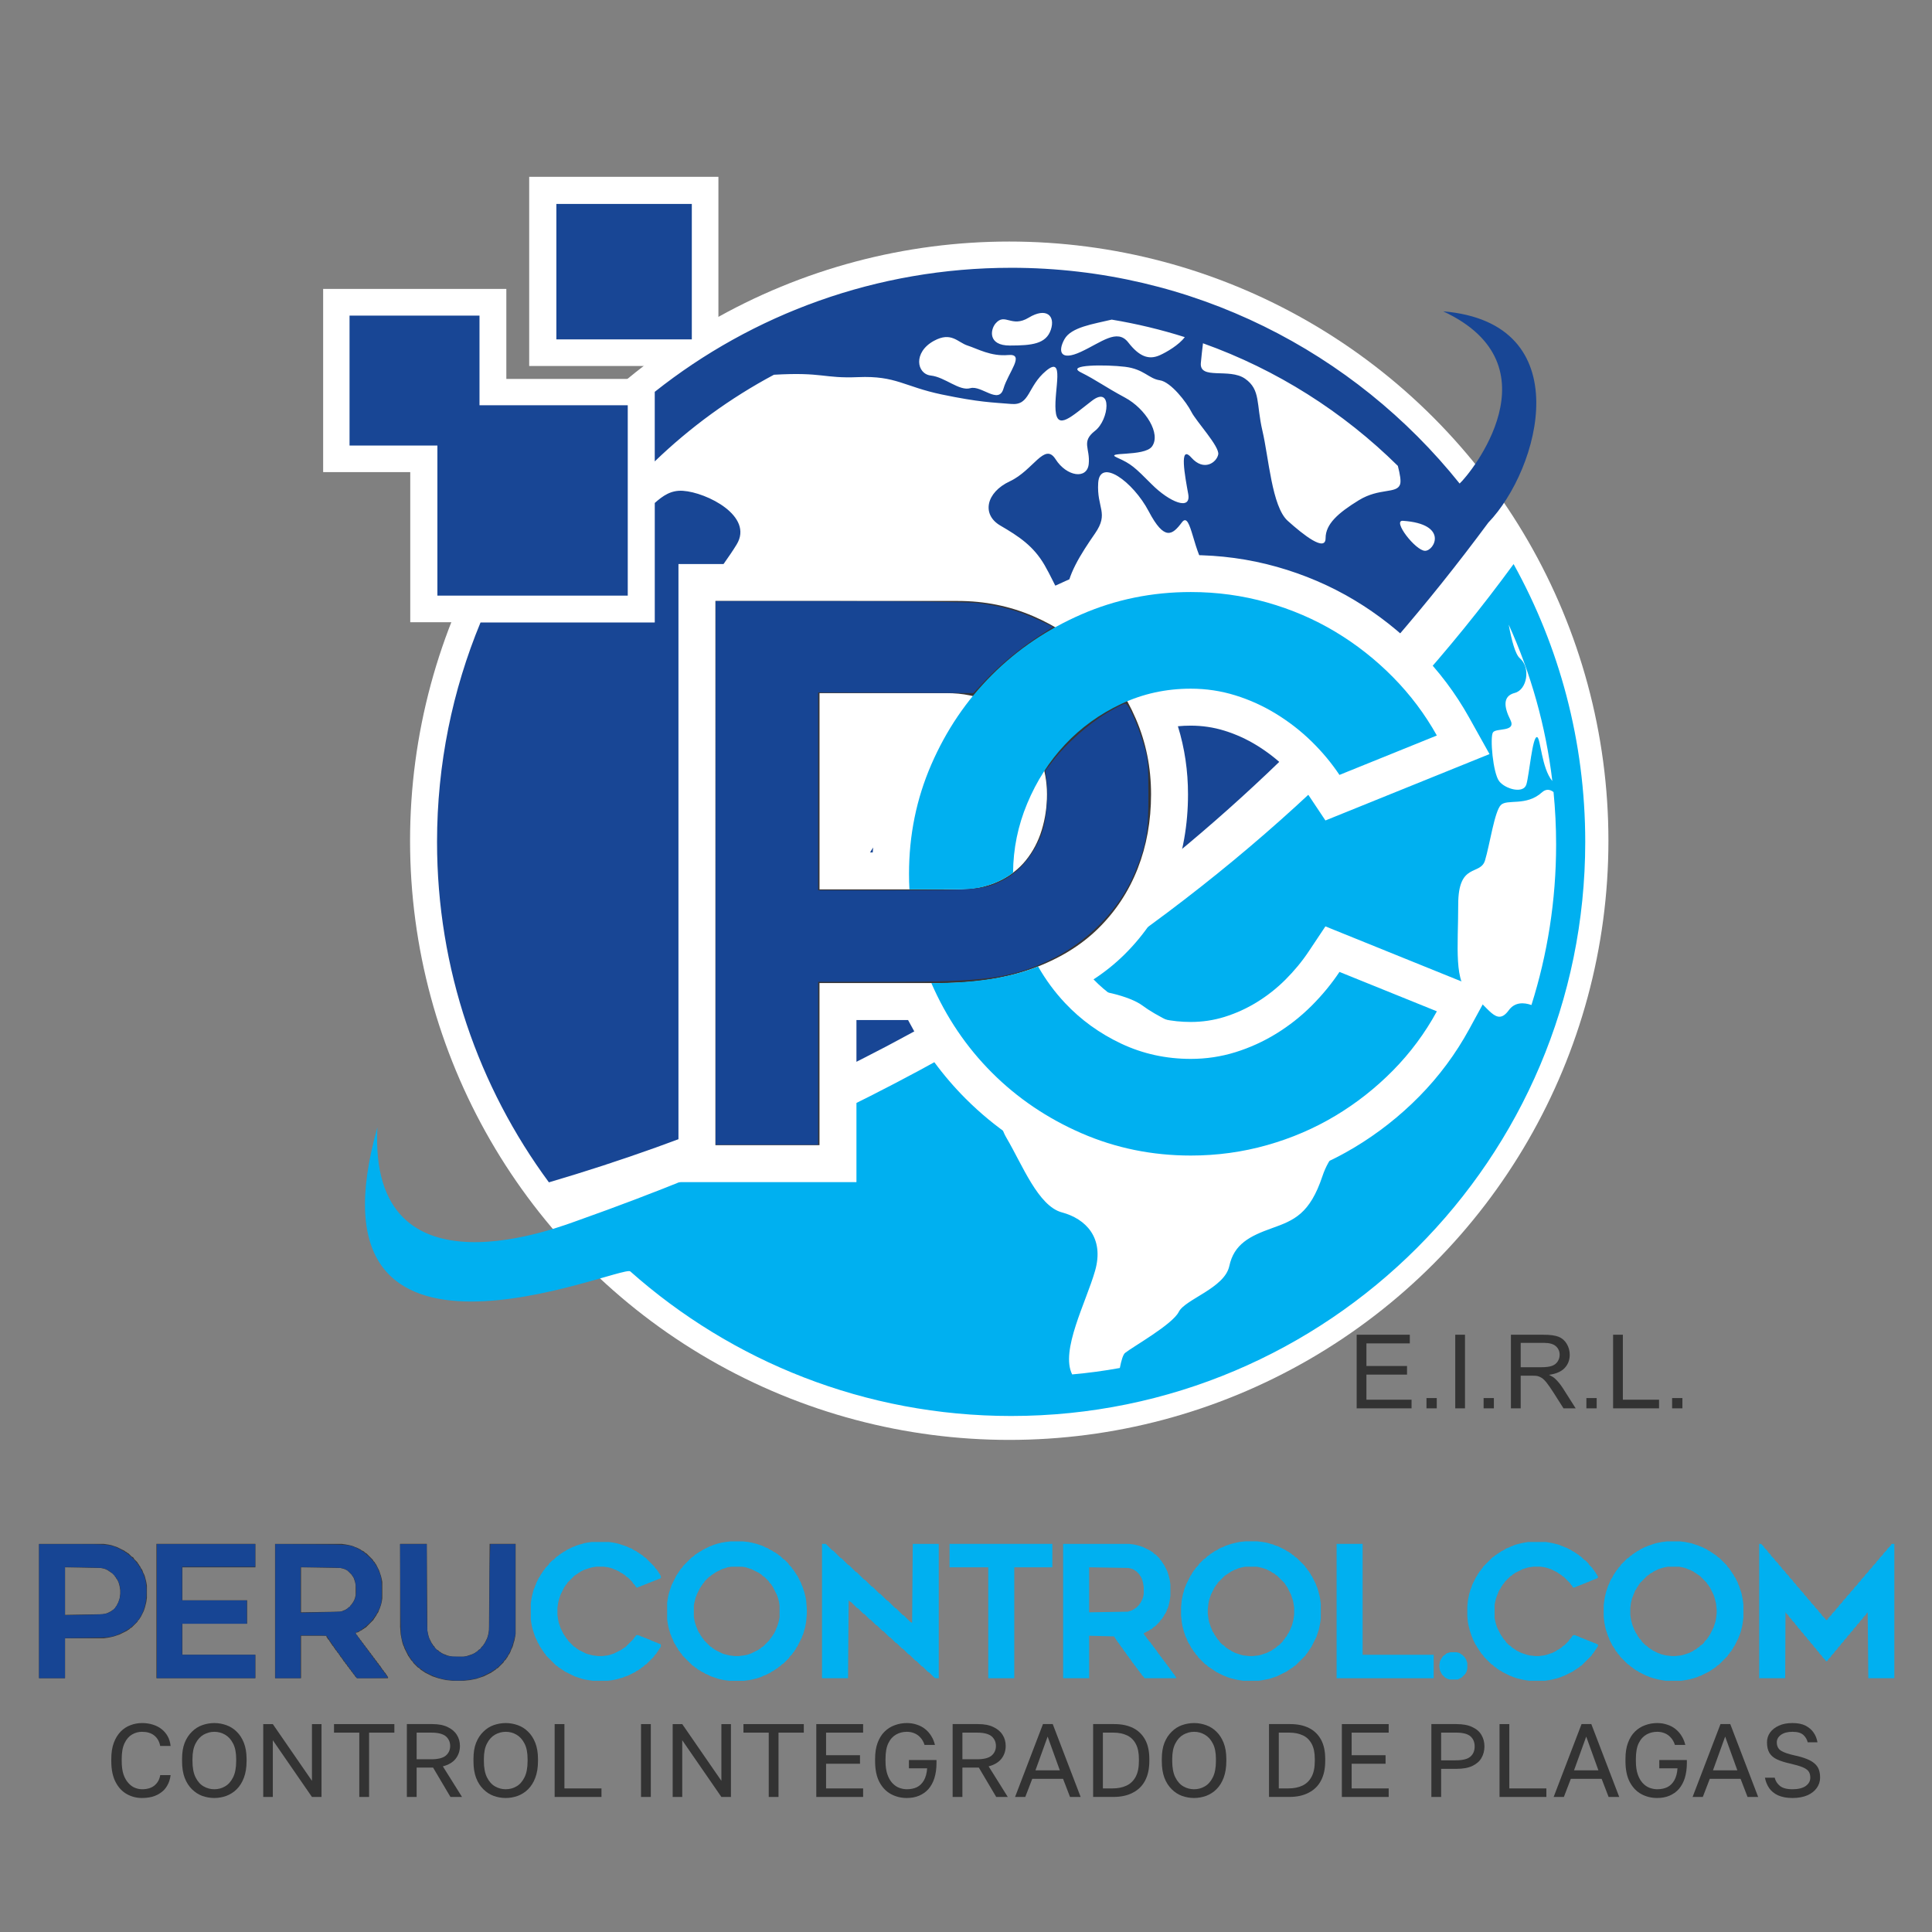 <?xml version="1.0" encoding="UTF-8" standalone="no"?>
<!-- Creator: CorelDRAW (Evaluation Version) -->

<svg
   xml:space="preserve"
   width="1.9in"
   height="1.9in"
   version="1.1"
   style="clip-rule:evenodd;fill-rule:evenodd;image-rendering:optimizeQuality;shape-rendering:geometricPrecision;text-rendering:geometricPrecision"
   viewBox="0 0 1900 1900.002"
   id="svg120"
   xmlns="http://www.w3.org/2000/svg"
   xmlns:svg="http://www.w3.org/2000/svg">
 <rect x="0" y="0" width="1900" height="1900.002" fill="#808080" stroke="none"/>
 <defs
   id="defs1"><style
     type="text/css"
     id="style1">
   <![CDATA[
    .str1 {stroke:#373535;stroke-width:9.84;stroke-miterlimit:22.926}
    .str2 {stroke:#373535;stroke-width:3.94;stroke-miterlimit:22.926}
    .str3 {stroke:#373535;stroke-width:9.84;stroke-miterlimit:22.926;stroke-dasharray:9.843 9.843}
    .str0 {stroke:#373535;stroke-width:5.91;stroke-miterlimit:22.926;stroke-dasharray:5.906 5.906}
    .str4 {stroke:#373535;stroke-width:3.94;stroke-miterlimit:22.926;stroke-dasharray:3.937 3.937}
    .fil1 {fill:none}
    .fil6 {fill:white}
    .fil2 {fill:#373535}
    .fil3 {fill:#00B0F0}
    .fil0 {fill:#373535;fill-rule:nonzero}
    .fil7 {fill:#00B0F0;fill-rule:nonzero}
    .fil5 {fill:#0098DB;fill-rule:nonzero}
    .fil4 {fill:#3051A1;fill-rule:nonzero}
   ]]>
  </style></defs>
 <g
   id="Capa_x0020_1">
  
  
  
  
  
  
  
  
  
  
  
  
  
  
  
  
  
  
  
  
  
  
  
  
  
  
  
  
  
  
  
  
  
  
  
  
  
  
  
  
  
  
  
  
  
  
  
  
  
  
  
  
  
  
  
  
  
  
  
  
  
  
  
  
  
  
  
  
  
  
  
  
  
  
  
  
  
  
  
  
  
  
  
  
  
  
  
  
  
  
  
  
  
  
  
  
  
  
  
  
  
  
  
  
  
  
  
  
  
  
  
  
  
  
  
  
  
  
  
  
  
  
  
  
  
  
  
  
  
  
  
  
  
  
 <path
   class="fil0"
   d="m 1334.198,1385.018 v -72.38 h 52.26 v 8.49 h -42.66 v 22.24 h 39.93 v 8.49 h -39.93 v 24.67 h 44.38 v 8.49 z m 68.65,0 v -10.11 h 10.11 v 10.11 z m 28.29,0 v -72.38 h 9.6 v 72.38 z m 27.89,0 v -10.11 h 10.11 v 10.11 z m 26.87,0 v -72.38 h 32.08 c 6.45,0 11.35,0.66 14.71,1.96 3.35,1.3 6.03,3.59 8.04,6.87 2,3.28 3,6.93 3,10.9 0,5.14 -1.67,9.47 -4.99,12.99 -3.32,3.52 -8.44,5.74 -15.38,6.7 2.54,1.21 4.46,2.43 5.78,3.61 2.8,2.56 5.44,5.78 7.92,9.64 l 12.52,19.71 h -11.96 l -9.57,-15.06 c -2.78,-4.36 -5.09,-7.68 -6.89,-9.99 -1.82,-2.31 -3.44,-3.91 -4.87,-4.83 -1.41,-0.91 -2.88,-1.55 -4.36,-1.92 -1.08,-0.22 -2.85,-0.33 -5.32,-0.33 h -11.09 v 32.15 h -9.61 z m 9.61,-40.44 h 20.56 c 4.38,0 7.78,-0.45 10.24,-1.36 2.46,-0.89 4.33,-2.34 5.59,-4.35 1.28,-1.99 1.92,-4.14 1.92,-6.48 0,-3.42 -1.23,-6.25 -3.7,-8.46 -2.48,-2.21 -6.39,-3.3 -11.73,-3.3 h -22.88 v 23.96 z m 64.61,40.44 v -10.11 h 10.11 v 10.11 z m 26.26,0 v -72.38 h 9.61 v 63.89 h 35.58 v 8.49 z m 58.05,0 v -10.11 h 10.11 v 10.11 z"
   id="path115"
   style="clip-rule:evenodd;display:inline;fill:#333333;fill-rule:evenodd;image-rendering:optimizeQuality;shape-rendering:geometricPrecision;text-rendering:geometricPrecision" /><g
   id="g130"
   transform="translate(32.915)"
   style="display:inline"><circle
     style="clip-rule:evenodd;display:inline;fill:#ffffff;fill-rule:evenodd;stroke-width:18.605;image-rendering:optimizeQuality;shape-rendering:geometricPrecision;text-rendering:geometricPrecision"
     id="path1"
     cx="959.612"
     cy="826.8"
     r="589.256" /><path
     class="fil3"
     d="m 1455.588,554.698 c 44.89,80.97 70.48,174.13 70.48,273.25 0,311.76 -252.83,564.59 -564.59,564.59 -143.7,0 -274.87,-53.73 -374.54,-142.19 -8.33,-7.4 -326.37,133.65 -248.71,-141.71 -8.94,174.38 183.68,96.17 198.48,91.16 147.9,-52.5 282.78,-114.74 404.67,-186.69 2.99,0.31 6.59,0.07 11.02,-0.92 27.95,-6.21 40.37,4.66 23.29,32.61 -17.08,27.95 -34.16,48.14 -18.63,74.54 15.53,26.39 31.06,66.77 54.35,72.98 23.29,6.21 41.93,24.84 32.61,57.46 -8.82,30.87 -34.35,78.46 -22.52,101.89 15.83,-1.42 31.47,-3.52 46.87,-6.33 1.48,-7.52 3.17,-13.22 5.17,-14.82 7.76,-6.21 46.58,-27.94 52.8,-40.37 6.21,-12.43 45.03,-23.29 49.69,-45.03 4.66,-21.74 20.19,-29.5 41.93,-37.27 21.74,-7.76 37.26,-13.97 49.69,-51.24 12.42,-37.26 43.48,-38.81 21.74,-59 -21.74,-20.19 -74.53,-34.17 -85.41,-32.61 -10.87,1.55 0,-27.95 -37.26,-40.38 -37.27,-12.42 -63.67,-26.39 -76.09,-35.71 -12.42,-9.32 -45.03,-17.08 -63.66,-15.52 -18.64,1.55 -29.51,17.08 -49.69,18.63 l -1.04,0.08 c 194.2,-120.07 354,-265.86 479.39,-437.38 z m 39.31,224.24 c -3.57,-2.74 -7.45,-3.26 -11.44,0.33 -15.53,13.98 -34.17,6.21 -40.38,12.43 -6.2,6.21 -10.87,38.82 -15.53,54.34 -4.66,15.53 -26.4,1.56 -26.4,43.48 0,41.93 -4.66,77.64 12.43,88.51 17.08,10.87 24.84,32.61 37.26,15.53 5.96,-8.19 14.77,-7.81 22.33,-5.19 15.74,-49.81 24.26,-102.84 24.26,-157.85 0,-17.41 -0.87,-34.61 -2.53,-51.57 z m -44.1,-164.63 c 2.78,15.17 6.46,29.16 10.92,32.98 10.87,9.32 7.18,31.05 -4.95,34.16 -12.13,3.11 -10.58,13.98 -4.37,26.4 6.21,12.42 -13.98,7.76 -17.08,12.42 -3.11,4.65 0,40.37 6.21,48.13 6.21,7.76 23.76,12.43 26.63,3.11 2.87,-9.32 5.98,-48.13 10.63,-46.58 3.41,1.13 4.33,30.55 14.92,43.2 -6.45,-54.25 -21.17,-105.97 -42.91,-153.82 z"
     id="path112" /><path
     class="fil2"
     d="m 961.478,263.348 c 178.46,0 337.59,82.85 441.06,212.18 10.41,-9.32 97.7,-116.37 -16.15,-169.35 134.53,11.35 94.77,155.5 44.35,207.81 -120.72,163.15 -255.8,294.83 -403.28,399.34 -3.22,0.33 -6.53,1.14 -9.84,2.59 -14.02,6.13 -63.67,9.32 -38.82,12.43 8.24,1.03 16.98,1.2 25.62,1.03 -23.76,16.24 -47.82,31.8 -72.2,46.68 0,-15.66 -0.2,-46.09 -21.74,-38.4 -21.74,7.76 -18.64,-24.84 -13.98,-37.27 4.66,-12.43 -24.85,-4.56 -35.71,7.04 -10.87,11.6 -37.27,14.7 -41.93,-11.69 -4.66,-26.4 -6.21,-66.77 26.39,-74.54 32.61,-7.76 62.11,-6.21 72.98,-9.32 10.87,-3.11 17.08,38.82 29.5,45.04 12.42,6.21 9.31,-29.5 15.53,-46.59 6.2,-17.08 48.13,-31.06 51.24,-54.35 3.11,-23.29 -7.77,-32.61 10.87,-40.37 18.63,-7.77 41.93,-3.11 49.69,-20.19 7.76,-17.08 9.32,-24.84 31.06,-23.29 21.74,1.55 51.24,3.11 38.81,-10.87 -12.42,-13.98 -34.16,-21.74 -27.95,-34.17 6.21,-12.43 38.82,-43.48 38.82,-13.98 0,29.5 18.64,62.11 29.5,46.59 10.87,-15.53 -1.55,-34.16 -1.55,-55.9 0,-21.74 -12.42,-26.4 -27.95,-41.93 -15.52,-15.54 -17.08,-60.56 -26.4,-48.14 -9.31,12.42 -17.08,18.63 -32.61,-10.87 -15.53,-29.5 -48.13,-52.8 -49.69,-27.95 -1.55,24.84 10.87,29.5 -3.11,49.69 -13.97,20.19 -27.94,41.93 -27.94,60.56 0,18.63 -10.87,-10.87 -21.74,-29.5 -10.87,-18.63 -24.85,-27.95 -43.48,-38.82 -18.63,-10.87 -13.98,-32.61 9.32,-43.48 23.29,-10.87 34.16,-38.82 45.03,-21.74 10.87,17.07 31.05,20.19 32.61,4.66 1.55,-15.53 -7.76,-21.74 6.21,-32.61 13.98,-10.87 17.09,-45.04 -3.1,-29.5 -20.19,15.52 -34.17,29.5 -35.72,9.32 -1.56,-20.19 9.31,-54.35 -9.32,-38.82 -18.63,15.53 -15.53,34.16 -34.16,32.61 -18.63,-1.56 -31.05,-1.56 -68.32,-9.31 -37.26,-7.77 -45.03,-18.64 -82.3,-17.08 -34.65,1.44 -34.41,-5.16 -82.88,-2.35 -42.99,22.94 -82.41,51.69 -117.2,85.22 v -68.42 c 96.29,-76.36 218.06,-121.98 350.47,-121.98 z m -49.79,725.02 c -127.15,75.17 -262.44,132.5 -404.78,174.39 -69.13,-93.69 -110.02,-209.48 -110.02,-334.82 0,-76.45 15.24,-149.34 42.78,-215.84 h 171.34 v -117.46 c 8.08,-7.13 15.9,-12.74 27.72,-11.96 23.3,1.55 69.88,24.84 52.8,52.8 -17.08,27.95 -26.4,29.5 -18.63,55.9 7.76,26.4 -3.11,59.01 -6.21,76.09 -3.1,17.08 -17.08,60.56 -4.66,91.62 12.43,31.06 40.37,99.38 55.9,113.35 15.52,13.97 -12.42,-55.9 -9.31,-66.77 3.11,-10.87 34.16,27.94 40.37,59.01 6.2,31.05 -20.19,43.48 26.39,63.67 46.58,20.18 52.8,1.55 72.98,20.19 17.93,16.55 48.1,33.09 63.33,39.85 z m 28.29,-106.98 c -13.79,7.6 -3.11,12.78 13.97,14.33 17.08,1.55 48.13,18.63 54.35,9.32 6.22,-9.32 -31.06,-44.2 -68.32,-23.65 z m 406.83,-369.21 c -10.96,-0.76 12.42,29.5 21.74,29.5 9.32,0 23.3,-26.4 -21.74,-29.5 z m -5.02,-54.01 c 2.1,8.22 3.33,15 2.15,18.3 -3.34,9.31 -20.43,3.1 -40.61,15.52 -20.19,12.43 -32.61,23.3 -32.61,37.27 0,13.97 -21.74,-3.13 -37.27,-17.09 -15.53,-13.96 -18.63,-62.1 -24.84,-88.5 -6.22,-26.4 -1.56,-40.38 -17.08,-51.24 -15.53,-10.87 -45.03,1.56 -43.48,-15.52 0.57,-6.25 1.34,-13.12 2.1,-19.31 72.63,25.95 137.87,67.47 191.65,120.58 z m -456.17,-123.02 c -20.81,11.35 -17.08,32.61 -3.11,34.17 13.98,1.55 27.95,15.53 38.82,12.43 10.88,-3.11 27.95,16.43 32.61,0.45 4.66,-15.98 21.74,-34.61 4.66,-33.06 -17.08,1.56 -30.23,-6.21 -39.96,-9.31 -9.72,-3.11 -15.94,-13.98 -33.02,-4.67 z m 214.29,104.04 c -7.69,10.24 -48.14,4.66 -34.16,10.87 13.98,6.21 17.08,9.31 34.16,26.4 17.08,17.08 38.82,26.4 35.71,9.32 -3.1,-17.09 -9.31,-49.7 3.11,-35.72 12.43,13.97 24.85,4.66 26.4,-3.11 1.55,-7.76 -21.75,-32.61 -26.4,-41.92 -4.66,-9.32 -20.19,-29.5 -31.06,-31.06 -10.87,-1.56 -15.53,-10.97 -34.16,-13.25 -18.63,-2.28 -59.01,-2.28 -43.48,5.48 15.53,7.76 23.29,13.97 43.48,24.84 20.18,10.87 35.71,35.71 26.4,48.14 z m -153.73,-121.12 c -5.15,6.02 -7.76,21.74 13.98,21.74 21.74,-0.01 35.71,-1.56 40.37,-15.53 4.66,-13.98 -4.66,-22.24 -21.74,-11.9 -17.08,10.35 -23.3,-5.18 -32.61,5.69 z m 67.72,15.53 c -6.69,12.14 -4.05,21.74 16.13,12.42 20.19,-9.31 35.72,-23.29 46.59,-9.31 10.87,13.98 20.19,17.47 31.06,12.62 6.77,-3.02 18.95,-10.18 24.56,-17.79 -23.29,-7.37 -47.28,-13.14 -71.85,-17.22 -17.83,4.31 -39.89,7.31 -46.48,19.28 z"
     id="path113"
     style="fill:#184695;fill-opacity:0.996" /><polygon
     class="fil2"
     points="670.68,800.48 541.91,800.48 541.91,671.7 670.68,671.7 "
     id="polygon113"
     transform="matrix(1.399,0,0,1.399,-473.249,-655.581)"
     style="fill:#ffffff" /><polygon
     class="fil2"
     points="817.34,759.34 817.34,948.93 627.76,948.93 627.76,759.34 "
     id="polygon114"
     transform="matrix(1.267,0,0,1.262,-424.832,-585.63)"
     style="fill:#ffffff" /><path
     id="polygon115"
     style="fill:#ffffff"
     class="fil2"
     transform="matrix(1.369,0,0,1.369,-531.041,-593.875)"
     d="M 744.01,696.74 V 560.81 H 879.94 V 679.311 L 851.326,696.74 Z" /><path
     class="fil4"
     d="m 908.998,590.998 c 26.32,0 51.06,5 74.21,14.98 23.15,9.99 43.26,23.52 60.31,40.58 17.06,17.06 30.59,37.17 40.57,60.32 10,23.15 14.99,47.88 14.99,74.2 0,26.32 -4.39,50.69 -13.16,73.11 -8.78,22.42 -21.69,42.04 -38.75,58.86 -17.06,16.81 -38.62,29.98 -64.7,39.48 -26.08,9.5 -56.17,14.26 -90.3,14.26 h -119.17 v 159.38 h -102.35 V 590.998 h 238.34 z m 0,283.67 c 15.11,0 28.27,-2.56 39.48,-7.68 11.21,-5.11 20.35,-12.06 27.42,-20.83 7.07,-8.78 12.31,-18.76 15.72,-29.98 3.41,-11.21 5.12,-22.91 5.12,-35.09 0,-12.19 -2.2,-24.25 -6.58,-36.19 -4.39,-11.94 -10.72,-22.54 -19.01,-31.81 -8.28,-9.26 -18.52,-16.81 -30.7,-22.66 -12.19,-5.85 -26.32,-8.77 -42.41,-8.77 h -125.02 v 193.01 h 135.99 z"
     id="path116" /><path
     class="fil5"
     d="m 882.988,966.798 c 41.48,0.19 76.81,-4.97 104.99,-16.35 7.51,13.18 16.38,25.22 26.61,36.08 15.59,16.57 34,29.85 55.2,39.85 21.2,9.99 43.99,14.98 68.36,14.98 15.11,0 29.73,-2.19 43.87,-6.58 14.14,-4.39 27.54,-10.48 40.22,-18.28 12.67,-7.8 24.24,-16.94 34.73,-27.41 10.48,-10.48 19.61,-21.57 27.41,-33.27 l 95.78,38.75 c -11.7,21.44 -26.08,40.82 -43.14,58.13 -17.06,17.3 -35.94,32.17 -56.66,44.59 -20.72,12.43 -43.14,22.06 -67.26,28.88 -24.13,6.82 -49.11,10.23 -74.94,10.23 -38.02,0 -73.84,-7.31 -107.47,-21.93 -33.63,-14.63 -63,-34.48 -88.1,-59.59 -25.1,-25.1 -44.96,-54.47 -59.59,-88.1 z m 30.21,-92.19 -51.74,0.07 c -0.29,-5.26 -0.41,-10 -0.41,-15.35 0,-38.02 7.31,-73.84 21.93,-107.48 14.62,-33.63 34.48,-63 59.59,-88.1 25.1,-25.1 54.46,-44.96 88.1,-59.59 33.63,-14.62 69.46,-21.93 107.47,-21.93 25.83,0 50.81,3.41 74.94,10.23 24.13,6.83 46.55,16.45 67.26,28.88 20.72,12.43 39.6,27.3 56.66,44.6 17.06,17.3 31.44,36.43 43.14,57.39 l -95.78,38.75 c -7.8,-11.7 -16.94,-22.67 -27.41,-32.9 -10.48,-10.24 -22.06,-19.25 -34.73,-27.05 -12.68,-7.8 -26.08,-13.89 -40.22,-18.28 -14.13,-4.39 -28.76,-6.58 -43.87,-6.58 -24.37,0 -47.15,5 -68.36,14.99 -21.2,9.99 -39.6,23.27 -55.2,39.85 -15.6,16.57 -28.03,35.94 -37.29,58.13 -9.11,21.82 -13.74,44.49 -13.89,67.97 -3.87,3.24 -22.44,16.35 -50.22,16.4 z"
     id="path117" /><path
     class="fil6"
     d="m 1004.978,575.948 c 3.7,-1.77 7.43,-3.47 11.2,-5.11 38.74,-16.84 79.72,-24.95 121.96,-24.95 28.72,0 57.18,3.79 84.83,11.61 26.7,7.56 52.26,18.4 76.07,32.69 23.35,14.01 44.72,30.85 63.84,50.25 19.21,19.48 35.66,41.31 48.99,65.2 l 20.06,35.95 -161.38,65.29 -16.42,-24.63 c -6.54,-9.81 -14.15,-18.83 -22.57,-27.06 -8.61,-8.41 -18.13,-15.78 -28.38,-22.09 -10.02,-6.17 -20.69,-11.04 -31.94,-14.52 -10.76,-3.33 -21.83,-4.95 -33.1,-4.95 -4.26,0 -8.48,0.19 -12.66,0.59 6.7,21.6 9.94,44.01 9.94,66.89 0,29.61 -4.85,58.73 -15.66,86.35 -10.6,27.09 -26.37,51.07 -47.08,71.49 -9.29,9.15 -19.41,17.19 -30.17,24.22 12.34,12.73 26.69,22.78 42.76,30.35 16.74,7.89 34.39,11.52 52.87,11.52 11.27,0 22.34,-1.61 33.09,-4.94 11.24,-3.49 21.91,-8.35 31.94,-14.52 10.21,-6.29 19.6,-13.69 28.08,-22.17 8.49,-8.49 16.21,-17.73 22.88,-27.73 l 16.42,-24.63 161.01,65.14 -19.52,35.8 c -13.26,24.31 -29.72,46.51 -49.16,66.24 -19.12,19.4 -40.49,36.24 -63.84,50.24 -23.81,14.29 -49.36,25.13 -76.07,32.69 -27.65,7.82 -56.1,11.61 -84.83,11.61 -42.24,0 -83.23,-8.1 -121.96,-24.94 -37.19,-16.17 -70.63,-38.54 -99.3,-67.21 -22.94,-22.94 -41.85,-48.94 -56.77,-77.46 h -50.76 v 159.38 h -175.04 V 554.688 h 274.69 c 30.65,0 60.46,5.81 88.61,17.96 2.48,1.07 4.94,2.18 7.38,3.33 z m -179.59,262.38 c 2.26,-34.82 10.23,-68.67 24.27,-100.97 2.86,-6.57 5.91,-13.03 9.16,-19.36 h -49.48 v 120.33 z"
     id="path118" /><path
     class="fil0"
     d="m 908.998,590.998 c 26.32,0 51.06,5 74.21,14.98 23.15,9.99 43.26,23.52 60.31,40.58 17.06,17.06 30.59,37.17 40.57,60.32 10,23.15 14.99,47.88 14.99,74.2 0,26.32 -4.39,50.69 -13.16,73.11 -8.78,22.42 -21.69,42.04 -38.75,58.86 -17.06,16.81 -38.62,29.98 -64.7,39.48 -26.08,9.5 -56.17,14.26 -90.3,14.26 h -119.17 v 159.38 h -102.35 V 590.998 h 238.34 z m 0,283.67 c 15.11,0 28.27,-2.56 39.48,-7.68 11.21,-5.11 20.35,-12.06 27.42,-20.83 7.07,-8.78 12.31,-18.76 15.72,-29.98 3.41,-11.21 5.12,-22.91 5.12,-35.09 0,-12.19 -2.2,-24.25 -6.58,-36.19 -4.39,-11.94 -10.72,-22.54 -19.01,-31.81 -8.28,-9.26 -18.52,-16.81 -30.7,-22.66 -12.19,-5.85 -26.32,-8.77 -42.41,-8.77 h -125.02 v 193.01 h 135.99 z"
     id="path119" /><path
     class="fil7"
     d="m 882.988,966.798 c 41.48,0.19 76.81,-4.97 104.99,-16.35 7.51,13.18 16.38,25.22 26.61,36.08 15.59,16.57 34,29.85 55.2,39.85 21.2,9.99 43.99,14.98 68.36,14.98 15.11,0 29.73,-2.19 43.87,-6.58 14.14,-4.39 27.54,-10.48 40.22,-18.28 12.67,-7.8 24.24,-16.94 34.73,-27.41 10.48,-10.48 19.61,-21.57 27.41,-33.27 l 95.78,38.75 c -11.7,21.44 -26.08,40.82 -43.14,58.13 -17.06,17.3 -35.94,32.17 -56.66,44.59 -20.72,12.43 -43.14,22.06 -67.26,28.88 -24.13,6.82 -49.11,10.23 -74.94,10.23 -38.02,0 -73.84,-7.31 -107.47,-21.93 -33.63,-14.63 -63,-34.48 -88.1,-59.59 -25.1,-25.1 -44.96,-54.47 -59.59,-88.1 z m 30.21,-92.19 -51.74,0.07 c -0.29,-5.26 -0.41,-10 -0.41,-15.35 0,-38.02 7.31,-73.84 21.93,-107.48 14.62,-33.63 34.48,-63 59.59,-88.1 25.1,-25.1 54.46,-44.96 88.1,-59.59 33.63,-14.62 69.46,-21.93 107.47,-21.93 25.83,0 50.81,3.41 74.94,10.23 24.13,6.83 46.55,16.45 67.26,28.88 20.72,12.43 39.6,27.3 56.66,44.6 17.06,17.3 31.44,36.43 43.14,57.39 l -95.78,38.75 c -7.8,-11.7 -16.94,-22.67 -27.41,-32.9 -10.48,-10.24 -22.06,-19.25 -34.73,-27.05 -12.68,-7.8 -26.08,-13.89 -40.22,-18.28 -14.13,-4.39 -28.76,-6.58 -43.87,-6.58 -24.37,0 -47.15,5 -68.36,14.99 -21.2,9.99 -39.6,23.27 -55.2,39.85 -15.6,16.57 -28.03,35.94 -37.29,58.13 -9.11,21.82 -13.74,44.49 -13.89,67.97 -3.87,3.24 -22.44,16.35 -50.22,16.4 z"
     id="path120" /><path
     style="fill:#184695;fill-opacity:0.996;stroke-width:1.8"
     d="m 397.237,511.967 v -73.801 h -43.2 -43.2 v -63.901 -63.901 h 63.901 63.901 v 44.1 44.1 h 72.901 72.901 v 93.601 93.601 H 490.838 397.237 Z"
     id="path121" /><path
     style="display:inline;fill:#184695;fill-opacity:0.996;stroke:none;stroke-width:1.8"
     d="m 514.238,267.164 v -66.601 h 66.601 66.601 v 66.601 66.601 H 580.839 514.238 Z"
     id="path122" /><path
     style="fill:#184695;fill-opacity:0.996;stroke-width:1.8"
     d="M 670.84,858.47 V 591.168 l 120.151,0.031 c 66.083,0.017 127.441,0.807 136.351,1.754 21.695,2.308 41.797,7.784 60.216,16.403 l 15.216,7.121 -13.416,8.63 c -18.73,12.048 -38.504,28.343 -52.856,43.557 l -12.206,12.939 -76.328,-0.319 -76.328,-0.319 v 97.303 97.303 l 75.151,-0.027 c 81.412,-0.029 88.54,-0.696 106.921,-10.01 17.361,-8.797 33.017,-28.871 39.202,-50.264 3.374,-11.671 5.083,-33.334 3.611,-45.79 l -1.369,-11.59 7.804,-10.142 c 12.331,-16.025 34.899,-36.047 52.222,-46.33 8.756,-5.198 17.038,-9.45 18.404,-9.45 3.122,0 11.55,18.421 17.885,39.089 4.512,14.72 4.854,18.173 4.96,50.012 0.125,37.591 -2.012,49.799 -13.58,77.588 -15.066,36.19 -47.146,68.754 -84.932,86.212 -37.245,17.208 -63.598,20.702 -156.168,20.702 h -70.108 v 80.101 80.101 h -50.4 -50.4 z"
     id="path123" /></g><g
   id="g129"
   transform="translate(-21.694,18.717)"
   style="display:inline"><g
     id="_277650536"
     transform="translate(-249.47,-361.632)"
     style="clip-rule:evenodd;fill-rule:evenodd;image-rendering:optimizeQuality;shape-rendering:geometricPrecision;text-rendering:geometricPrecision">
   <path
   class="fil2"
   d="m 620.3,1914.2 -0.63,1.87 -0.62,1.25 -0.63,1.25 -0.62,0.62 -0.63,1.25 -0.62,0.62 -0.63,0.62 -0.62,1.25 -1.25,0.62 -0.63,0.62 -0.62,0.63 -1.25,0.62 -0.63,0.62 -1.87,0.63 -1.25,0.62 -2.5,0.62 -38.07,0.62 v -44.26 l 38.69,0.64 2.5,0.62 1.87,0.62 1.25,0.62 1.25,0.63 0.62,0.62 0.63,0.62 0.62,0.63 0.63,0.62 0.62,0.62 0.63,0.62 0.62,0.63 0.63,1.24 0.62,0.63 0.63,1.24 0.62,1.87 0.63,1.87 0.62,3.12 v 9.97 l -0.62,2.5 z m -78.63,79.15 h 25.58 v -41.76 h 24.96 v 1.24 l 0.63,0.62 0.62,1.25 0.63,0.62 0.62,0.63 0.63,1.24 0.62,0.63 0.63,1.24 0.62,0.62 0.63,1.25 0.62,0.62 0.63,0.63 0.62,1.24 0.63,0.62 0.62,1.25 0.63,0.63 0.62,0.62 0.63,1.24 0.62,0.63 0.63,0.62 0.62,1.25 0.63,0.62 0.62,1.24 0.63,0.63 0.62,0.62 0.63,1.25 0.62,0.62 0.63,1.25 0.62,0.62 0.63,0.62 0.62,1.25 0.63,0.62 0.62,0.62 0.63,1.25 0.62,0.62 0.63,0.63 0.62,1.24 0.63,0.62 0.62,0.63 0.63,1.24 0.62,0.63 0.63,0.62 0.62,1.24 0.63,0.63 0.62,0.62 0.63,1.25 0.62,0.62 0.63,0.62 0.62,0.63 h 30.57 v -1.25 l -0.62,-0.62 -0.63,-1.25 -0.62,-0.62 -0.63,-1.25 -0.62,-0.62 -0.63,-0.62 -0.62,-1.25 -0.63,-0.62 -0.62,-0.63 -0.62,-1.24 -0.63,-0.62 -0.63,-1.25 -0.62,-0.62 -0.62,-0.63 -0.63,-1.24 -0.63,-0.63 -0.62,-0.62 -0.63,-1.24 -0.62,-0.63 -0.62,-0.62 -0.63,-1.25 -0.63,-0.62 -0.62,-0.62 -0.62,-1.25 -0.63,-0.62 -0.63,-0.62 -0.62,-1.25 -0.62,-0.62 -0.63,-0.63 -0.63,-1.24 -0.62,-0.62 -0.62,-0.63 -0.63,-1.25 -0.62,-0.62 -0.63,-0.62 -0.62,-1.25 -0.63,-0.62 -0.62,-0.62 -0.63,-1.25 -0.62,-0.62 -0.63,-0.62 -0.62,-1.25 -0.63,-0.62 -0.62,-0.63 -0.63,-1.24 -0.62,-0.63 -0.63,-0.62 -0.62,-1.24 -0.63,-0.63 -0.62,-0.62 -0.63,-1.87 h 1.25 l 1.87,-0.62 0.62,-0.63 1.25,-0.62 1.25,-0.62 0.63,-0.62 1.25,-0.63 0.62,-0.62 1.25,-0.62 0.63,-0.63 0.62,-0.62 0.63,-0.62 0.62,-0.62 0.62,-0.63 0.63,-0.62 0.63,-0.62 0.62,-0.63 0.62,-0.62 0.63,-0.62 0.63,-0.63 0.62,-0.62 0.62,-1.24 0.63,-0.63 0.63,-1.25 0.62,-0.62 0.62,-1.24 0.63,-1.25 0.62,-0.62 0.63,-1.25 0.63,-1.87 0.62,-1.24 0.62,-1.87 0.63,-1.87 0.63,-2.49 0.62,-3.74 v -16.2 l -0.62,-3.11 -0.63,-2.5 -0.63,-1.87 -0.62,-1.87 -0.62,-1.87 -0.63,-1.25 -0.63,-1.24 -0.62,-1.25 -0.63,-1.25 -0.62,-1.24 -0.62,-0.63 -0.63,-1.24 -0.63,-0.62 -0.62,-0.63 -0.62,-1.24 -0.63,-0.63 -0.63,-0.62 -0.62,-0.62 -0.62,-0.63 -0.63,-0.62 -0.63,-0.62 -0.62,-0.62 -0.62,-0.63 -0.63,-0.62 -0.62,-0.62 -1.25,-0.63 -0.63,-0.62 -0.62,-0.62 -1.25,-0.62 -1.25,-0.63 -0.63,-0.62 -1.25,-0.62 -1.25,-0.63 -1.25,-0.62 -1.87,-0.62 -1.25,-0.63 -1.87,-0.62 -2.5,-0.62 -3.12,-0.62 -4.37,-0.63 h -65.52 v 132.13 z m -152.88,-78.53 -0.63,1.87 -0.62,1.87 -0.63,1.24 -0.62,1.25 -0.63,1.24 -0.62,0.63 -0.63,1.24 -0.62,0.63 -0.63,0.62 -0.62,0.62 -1.25,0.63 -0.63,0.62 -1.24,0.62 -1.25,0.62 -1.24,0.63 -1.87,0.62 -3.12,0.62 -36.82,0.63 v -46.76 l 34.94,0.65 3.12,0.62 1.87,0.62 1.25,0.62 1.25,0.63 0.62,0.62 1.25,0.62 0.62,0.63 1.25,0.62 0.62,0.62 0.63,0.62 0.62,0.63 0.63,0.62 0.62,1.25 0.63,0.62 0.62,1.25 0.63,0.62 0.62,1.24 0.63,1.25 0.62,1.87 0.63,2.49 0.62,3.74 v 3.74 l -0.62,4.36 z m -79.25,78.53 h 25.58 v -39.26 h 38.06 l 4.37,-0.63 3.12,-0.62 2.5,-0.62 1.87,-0.62 1.87,-0.63 1.87,-0.62 1.25,-0.62 1.25,-0.63 1.25,-0.62 1.25,-0.62 1.25,-0.63 1.25,-0.62 0.62,-0.62 1.25,-0.62 0.63,-0.63 0.62,-0.62 1.25,-0.62 0.63,-0.63 0.62,-0.62 0.63,-0.62 0.62,-0.62 0.63,-0.63 0.62,-0.62 0.63,-0.62 0.62,-0.63 0.63,-0.62 0.62,-1.25 0.63,-0.62 0.62,-0.62 0.63,-1.25 0.62,-0.62 0.63,-1.25 0.62,-1.24 0.63,-1.25 0.62,-1.25 0.63,-1.24 0.62,-1.87 0.63,-1.87 0.62,-2.49 0.63,-2.49 0.62,-4.36 v -11.84 l -0.62,-3.74 -0.63,-2.49 -0.62,-2.49 -0.63,-1.87 -0.62,-1.25 -0.63,-1.24 -0.62,-1.87 -0.63,-1.25 -0.62,-0.62 -0.63,-1.25 -0.62,-1.24 -0.63,-0.63 -0.62,-1.24 -0.63,-0.63 -0.62,-1.24 -0.63,-0.62 -0.62,-0.63 -0.63,-0.62 -0.62,-0.62 -0.63,-0.63 -0.62,-1.24 -0.63,-0.63 -1.25,-0.62 -0.62,-0.62 -0.63,-0.62 -0.62,-0.63 -0.63,-0.62 -0.62,-0.62 -1.25,-0.63 -0.63,-0.62 -1.25,-0.62 -0.62,-0.62 -1.25,-0.63 -1.25,-0.62 -1.25,-0.62 -1.25,-0.63 -1.25,-0.62 -1.25,-0.62 -1.87,-0.63 -1.87,-0.62 -1.87,-0.62 -3.12,-0.62 -4.37,-0.63 h -63.65 v 132.13 z m 115.44,0 h 97.34 v -23.06 h -71.76 v -30.54 h 0.62 63.02 v -23.06 h -63.65 v -32.41 h 71.76 v -23.06 h -97.34 v 132.13 z m 239.61,-51.11 0.62,8.1 0.63,3.11 0.62,3.12 0.63,2.49 0.62,1.87 0.63,1.25 0.62,1.87 0.63,1.25 0.62,1.25 0.63,1.24 0.62,1.25 0.63,1.25 0.62,1.24 0.63,0.62 0.62,1.25 0.63,0.62 0.62,1.25 0.63,0.62 0.62,0.63 0.63,0.62 0.62,1.24 0.63,0.63 0.62,0.62 0.63,0.62 0.62,0.63 0.63,0.62 0.62,0.62 0.63,0.63 1.25,0.62 0.62,0.62 0.63,0.62 0.62,0.63 1.25,0.62 0.63,0.62 1.25,0.63 0.62,0.62 1.25,0.62 1.25,0.62 1.25,0.63 1.25,0.62 1.25,0.62 1.25,0.63 1.87,0.62 1.87,0.62 1.87,0.63 2.5,0.62 2.5,0.62 3.12,0.62 6.24,0.63 h 10.61 l 6.24,-0.63 3.12,-0.62 3.12,-0.62 1.87,-0.62 1.87,-0.63 1.87,-0.62 1.87,-0.62 1.25,-0.63 1.25,-0.62 1.25,-0.62 1.25,-0.63 1.25,-0.62 1.25,-0.62 0.63,-0.62 1.25,-0.63 0.62,-0.62 1.25,-0.62 0.63,-0.63 0.62,-0.62 1.25,-0.62 0.63,-0.62 0.62,-0.63 0.63,-0.62 0.62,-0.62 0.63,-0.63 0.62,-0.62 0.63,-0.62 0.62,-0.63 0.63,-0.62 0.62,-1.24 0.63,-0.63 0.62,-0.62 0.63,-0.62 0.62,-1.25 0.62,-0.62 0.63,-1.25 0.63,-1.24 0.62,-0.63 0.62,-1.24 0.63,-1.25 0.63,-1.87 0.62,-1.25 0.62,-1.24 0.63,-1.87 0.62,-2.49 0.63,-1.87 0.62,-3.12 0.63,-3.74 v -88.5 h -25.58 l -0.63,84.76 -0.62,3.74 -0.63,2.49 -0.62,1.87 -0.63,1.24 -0.62,1.25 -0.63,1.25 -0.62,1.24 -0.63,0.62 -0.62,1.25 -0.63,0.62 -0.62,0.63 -0.63,0.62 -0.62,1.24 -0.63,0.63 -1.25,0.62 -0.62,0.63 -0.63,0.62 -0.62,0.62 -1.25,0.62 -0.63,0.63 -1.25,0.62 -1.25,0.62 -1.87,0.63 -1.87,0.62 -1.87,0.62 -3.12,0.62 h -10.61 l -3.12,-0.62 -2.5,-0.62 -1.25,-0.62 -1.87,-0.63 -1.25,-0.62 -1.25,-0.62 -0.62,-0.63 -1.25,-0.62 -0.62,-0.62 -0.62,-0.62 -1.25,-0.63 -0.63,-0.62 -0.62,-0.63 -0.63,-0.62 -0.62,-1.24 -0.63,-0.63 -0.62,-0.62 -0.63,-1.25 -0.62,-0.62 -0.63,-1.24 -0.62,-1.25 -0.63,-1.25 -0.62,-1.24 -0.63,-1.87 -0.62,-2.49 -0.63,-3.12 -0.62,-85.38 h -26.21 v 81.02 z"
   id="path100" />
   <g
   id="g107">
    <path
   class="fil3"
   d="m 1458.95,1925.42 0.63,-5.61 0.62,-3.11 0.63,-1.87 0.62,-1.87 0.63,-1.87 0.62,-1.24 0.63,-1.25 0.62,-1.25 0.63,-1.24 0.62,-1.25 0.63,-1.24 0.62,-0.63 0.63,-1.24 0.62,-0.63 0.63,-0.62 0.62,-1.25 0.63,-0.62 0.62,-0.62 0.63,-0.63 0.62,-0.62 0.63,-0.62 0.62,-0.62 0.63,-0.63 0.62,-0.62 0.63,-0.62 0.62,-0.63 0.63,-0.62 1.25,-0.62 0.62,-0.63 1.25,-0.62 0.63,-0.62 1.25,-0.62 0.62,-0.63 1.25,-0.62 1.25,-0.62 1.25,-0.63 1.87,-0.62 1.25,-0.62 1.87,-0.62 2.5,-0.63 3.12,-0.62 h 11.23 l 3.12,0.62 2.5,0.63 1.87,0.62 1.87,0.62 1.25,0.62 1.25,0.63 1.25,0.62 1.25,0.62 0.62,0.63 1.25,0.62 1.25,0.62 0.63,0.62 0.62,0.63 1.25,0.62 0.63,0.62 0.62,0.63 0.63,0.62 0.62,0.62 0.63,0.63 0.62,0.62 0.63,0.62 0.62,0.62 0.63,0.63 0.62,0.62 0.63,0.62 0.62,0.63 0.63,1.24 0.62,0.63 0.63,1.24 0.62,0.63 0.63,1.24 0.62,1.25 0.63,1.24 0.62,1.25 0.63,1.25 0.62,1.24 0.63,1.87 0.62,1.87 0.63,1.87 0.62,3.11 0.63,4.36 v 6.23 l -0.63,4.99 -0.62,2.49 -0.63,2.49 -0.62,1.87 -0.63,1.25 -0.62,1.87 -0.63,1.24 -0.62,1.25 -0.63,1.24 -0.62,0.63 -0.63,1.24 -0.62,1.25 -0.63,0.62 -0.62,0.62 -0.63,1.25 -0.62,0.62 -0.63,0.63 -0.62,1.24 -0.63,0.63 -0.62,0.62 -0.63,0.62 -0.62,0.62 -0.63,0.63 -0.62,0.62 -1.25,0.62 -0.63,0.63 -0.62,0.62 -0.63,0.62 -1.25,0.62 -0.62,0.63 -1.25,0.62 -0.63,0.63 -1.25,0.62 -1.25,0.62 -1.25,0.62 -1.25,0.63 -1.87,0.62 -1.87,0.62 -1.87,0.63 -2.5,0.62 -5.62,0.62 h -3.74 l -5.62,-0.62 -2.5,-0.62 -1.87,-0.63 -1.87,-0.62 -1.87,-0.62 -1.25,-0.63 -1.25,-0.62 -1.25,-0.62 -0.63,-0.62 -1.25,-0.63 -1.25,-0.62 -0.62,-0.63 -1.25,-0.62 -0.63,-0.62 -0.62,-0.62 -0.63,-0.63 -0.62,-0.62 -1.25,-0.62 -0.63,-0.63 -0.62,-0.62 -0.63,-0.62 -0.62,-0.62 -0.63,-1.25 -0.62,-0.62 -0.63,-0.63 -0.62,-0.62 -0.63,-1.25 -0.62,-0.62 -0.63,-1.24 -0.62,-0.63 -0.63,-1.24 -0.62,-1.25 -0.63,-0.62 -0.62,-1.25 -0.63,-1.87 -0.62,-1.24 -0.63,-1.87 -0.62,-1.87 -0.63,-1.87 -0.62,-3.11 -0.63,-4.99 v -4.36 z m 31.2,-66.06 -3.12,0.62 -2.5,0.63 -2.5,0.62 -1.87,0.63 -1.87,0.62 -1.87,0.62 -1.25,0.62 -1.25,0.63 -1.87,0.62 -1.25,0.62 -1.25,0.63 -0.63,0.62 -1.25,0.62 -1.25,0.63 -1.25,0.62 -0.62,0.62 -1.25,0.62 -0.63,0.63 -1.25,0.62 -0.62,0.62 -0.63,0.63 -1.25,0.62 -0.62,0.62 -0.63,0.62 -0.62,0.63 -0.63,0.62 -1.25,0.62 -0.62,0.63 -0.63,0.62 -0.62,0.62 -0.63,0.63 -0.62,0.62 -0.63,0.62 -0.62,0.62 -0.63,0.63 -0.62,1.24 -0.63,0.63 -0.62,0.62 -0.63,0.62 -0.62,0.63 -0.63,1.24 -0.62,0.62 -0.63,0.63 -0.62,1.24 -0.63,0.63 -0.62,1.24 -0.63,1.25 -0.62,0.62 -0.63,1.25 -0.62,1.24 -0.63,1.25 -0.62,1.24 -0.63,1.25 -0.62,1.25 -0.62,1.24 -0.63,1.87 -0.63,1.25 -0.62,1.87 -0.62,2.49 -0.63,1.87 -0.63,3.11 -0.62,3.12 -0.62,6.85 v 8.1 l 0.62,6.23 0.62,3.74 0.63,2.49 0.63,2.49 0.62,1.87 0.62,1.87 0.63,1.87 0.63,1.24 0.62,1.25 0.62,1.87 0.63,1.25 0.62,1.24 0.63,0.62 0.62,1.25 0.63,1.25 0.62,1.24 0.63,0.62 0.62,1.25 0.63,0.63 0.62,1.24 0.63,0.62 0.62,0.63 0.63,1.24 0.62,0.63 0.63,0.62 0.62,0.62 0.63,1.25 0.62,0.62 0.63,0.62 0.62,0.63 0.63,0.62 0.62,0.62 0.63,0.63 0.62,0.62 0.63,0.62 0.62,0.62 0.63,0.63 0.62,0.62 1.25,0.62 0.63,0.63 0.62,0.62 0.63,0.62 1.25,0.63 0.62,0.62 1.25,0.62 0.63,0.62 1.25,0.63 0.62,0.62 1.25,0.62 0.63,0.63 1.25,0.62 1.25,0.62 1.25,0.62 1.25,0.63 1.25,0.62 1.25,0.62 1.87,0.63 1.25,0.62 1.87,0.62 1.87,0.63 2.5,0.62 2.5,0.62 3.12,0.62 4.37,0.63 h 14.98 l 4.37,-0.63 3.12,-0.62 3.12,-0.62 1.87,-0.62 1.87,-0.63 1.87,-0.62 1.87,-0.62 1.25,-0.63 1.25,-0.62 1.25,-0.62 1.25,-0.63 1.25,-0.62 1.25,-0.62 1.25,-0.62 1.25,-0.63 0.63,-0.62 1.25,-0.62 0.62,-0.63 1.25,-0.62 0.63,-0.62 1.25,-0.62 0.62,-0.63 0.63,-0.62 1.25,-0.62 0.62,-0.63 0.63,-0.62 0.62,-0.62 0.63,-0.63 0.62,-0.62 0.63,-0.62 0.62,-0.62 0.63,-0.63 0.62,-0.62 0.63,-0.62 0.62,-0.63 0.63,-0.62 0.62,-0.62 0.63,-0.63 0.62,-0.62 0.63,-0.62 0.62,-1.25 0.63,-0.62 0.62,-0.62 0.63,-1.25 0.62,-0.62 0.62,-1.25 0.63,-0.62 0.63,-1.25 0.62,-0.62 0.62,-1.25 0.63,-1.24 0.63,-1.25 0.62,-1.24 0.62,-1.25 0.63,-1.25 0.63,-1.24 0.62,-1.25 0.62,-1.87 0.63,-1.87 0.62,-1.87 0.63,-1.87 0.63,-3.12 0.62,-3.11 0.62,-4.36 v -14.33 l -0.62,-4.99 -0.62,-3.11 -0.63,-2.49 -0.63,-2.5 -0.62,-1.87 -0.63,-1.87 -0.62,-1.25 -0.62,-1.87 -0.63,-1.25 -0.63,-1.24 -0.62,-1.25 -0.62,-1.24 -0.63,-1.25 -0.63,-1.25 -0.62,-0.62 -0.62,-1.25 -0.63,-1.24 -0.63,-0.62 -0.62,-1.25 -0.62,-0.62 -0.63,-0.63 -0.62,-1.24 -0.63,-0.62 -0.62,-0.63 -0.63,-1.24 -0.62,-0.63 -0.63,-0.62 -0.62,-0.62 -0.63,-0.63 -0.62,-0.62 -0.63,-0.62 -0.62,-0.62 -0.63,-0.63 -0.62,-0.62 -0.63,-0.62 -0.62,-0.63 -0.63,-0.62 -0.62,-0.62 -1.25,-0.63 -0.63,-0.62 -0.62,-0.62 -0.63,-0.62 -1.25,-0.63 -0.62,-0.62 -0.63,-0.62 -1.25,-0.63 -0.62,-0.62 -1.25,-0.62 -1.25,-0.62 -0.63,-0.63 -1.25,-0.62 -1.25,-0.62 -1.25,-0.63 -1.25,-0.62 -1.25,-0.62 -1.25,-0.63 -1.87,-0.62 -1.87,-0.62 -1.25,-0.62 -2.5,-0.63 -1.87,-0.62 -2.5,-0.63 -3.74,-0.62 -4.99,-0.62 h -11.85 l -5.62,0.62 z"
   id="path101" />
    <polygon
   class="fil3"
   points="814.37,1977.15 814.99,1977.77 815.61,1978.39 816.24,1979.02 816.86,1979.64 817.48,1980.26 818.11,1980.89 819.36,1981.51 819.98,1982.13 820.61,1982.76 821.85,1983.38 822.48,1984 823.72,1984.62 824.35,1985.25 825.6,1985.87 826.22,1986.49 827.47,1987.12 828.72,1987.74 829.96,1988.36 831.21,1988.98 832.46,1989.61 833.71,1990.23 834.96,1990.85 836.2,1991.48 838.08,1992.1 839.95,1992.72 841.82,1993.35 843.69,1993.97 846.19,1994.59 849.93,1995.22 854.3,1995.84 868.65,1995.84 873.65,1995.22 876.76,1994.59 879.26,1993.97 881.13,1993.35 883.63,1992.72 884.88,1992.1 886.75,1991.48 888.62,1990.85 889.87,1990.23 891.12,1989.61 892.37,1988.98 893.61,1988.36 894.86,1987.74 896.11,1987.12 896.73,1986.49 897.98,1985.87 899.23,1985.25 899.85,1984.62 901.1,1984 901.72,1983.38 902.35,1982.76 903.59,1982.13 904.22,1981.51 904.85,1980.89 905.47,1980.26 906.72,1979.64 907.34,1979.02 907.96,1978.39 908.59,1977.77 909.21,1977.15 909.84,1976.52 910.46,1975.9 911.08,1975.28 911.71,1974.65 912.33,1974.03 912.96,1973.41 913.58,1972.78 914.2,1972.16 914.83,1970.91 915.45,1970.29 916.07,1969.67 916.7,1969.04 917.32,1967.8 917.95,1967.17 918.57,1965.93 919.2,1965.3 919.82,1964.06 920.44,1963.43 921.07,1962.19 921.07,1960.32 920.44,1959.69 918.57,1959.07 917.32,1958.45 915.45,1957.83 914.2,1957.2 912.33,1956.58 911.08,1955.96 909.84,1955.33 907.96,1954.71 906.72,1954.09 904.85,1953.46 903.59,1952.84 901.72,1952.22 900.48,1951.59 898.61,1950.97 896.73,1950.97 896.11,1952.22 895.48,1952.84 894.86,1953.46 894.24,1954.71 893.61,1955.33 892.99,1955.96 892.37,1956.58 891.74,1957.2 891.12,1957.83 890.49,1958.45 889.87,1959.07 889.24,1959.69 888.62,1960.32 888,1960.94 887.37,1961.56 886.75,1962.19 886.13,1962.81 884.88,1963.43 884.25,1964.06 883,1964.68 882.38,1965.3 881.13,1965.93 879.89,1966.55 878.64,1967.17 877.39,1967.8 876.14,1968.42 874.89,1969.04 873.02,1969.67 871.15,1970.29 868.65,1970.91 863.66,1971.54 859.29,1971.54 854.3,1970.91 851.8,1970.29 849.31,1969.67 847.44,1969.04 846.19,1968.42 844.94,1967.8 843.69,1967.17 842.44,1966.55 841.2,1965.93 839.95,1965.3 839.32,1964.68 838.08,1964.06 837.45,1963.43 836.83,1962.81 835.58,1962.19 834.96,1961.56 834.33,1960.94 833.71,1960.32 833.09,1959.69 832.46,1959.07 831.84,1958.45 831.21,1957.83 830.59,1957.2 829.96,1956.58 829.34,1955.33 828.72,1954.71 828.09,1954.09 827.47,1952.84 826.85,1952.22 826.22,1950.97 825.6,1950.35 824.97,1949.1 824.35,1947.85 823.72,1946.61 823.1,1945.36 822.48,1944.11 821.85,1942.24 821.23,1940.37 820.61,1938.5 819.98,1935.39 819.36,1931.03 819.36,1924.17 819.98,1919.81 820.61,1916.69 821.23,1914.82 821.85,1912.95 822.48,1911.08 823.1,1909.84 823.72,1908.59 824.35,1907.34 824.97,1906.1 825.6,1904.85 826.22,1903.61 826.85,1902.98 827.47,1901.74 828.09,1901.11 828.72,1900.49 829.34,1899.24 829.96,1898.62 830.59,1898 831.21,1897.37 831.84,1896.75 832.46,1896.13 833.09,1895.5 833.71,1894.88 834.33,1894.26 834.96,1893.63 835.58,1893.01 836.2,1892.39 837.45,1891.76 838.08,1891.14 839.32,1890.52 839.95,1889.89 841.2,1889.27 841.82,1888.65 843.07,1888.02 844.31,1887.4 845.56,1886.78 847.44,1886.15 849.31,1885.53 851.18,1884.91 853.68,1884.28 857.42,1883.66 864.91,1883.66 869.28,1884.28 871.77,1884.91 873.65,1885.53 874.89,1886.15 876.76,1886.78 878.01,1887.4 879.26,1888.02 880.51,1888.65 881.13,1889.27 882.38,1889.89 883.63,1890.52 884.25,1891.14 885.5,1891.76 886.13,1892.39 886.75,1893.01 887.37,1893.63 888.62,1894.26 889.24,1894.88 889.87,1895.5 890.49,1896.13 891.12,1896.75 891.74,1897.37 892.37,1898 892.99,1898.62 893.61,1899.87 894.24,1900.49 894.86,1901.11 895.48,1901.74 896.11,1902.98 896.73,1903.61 897.35,1904.23 897.98,1904.23 899.23,1903.61 901.1,1902.98 902.35,1902.36 904.22,1901.74 905.47,1901.11 907.34,1900.49 908.59,1899.87 910.46,1899.24 911.71,1898.62 913.58,1898 914.83,1897.37 916.7,1896.75 917.95,1896.13 919.82,1895.5 921.07,1894.88 921.07,1893.01 920.44,1891.76 919.82,1890.52 919.2,1889.89 918.57,1888.65 917.95,1888.02 917.32,1886.78 916.7,1886.15 916.07,1885.53 915.45,1884.91 914.83,1883.66 914.2,1883.04 913.58,1882.41 912.96,1881.79 912.33,1881.17 911.71,1880.54 911.08,1879.92 910.46,1879.3 909.84,1878.68 909.21,1878.05 908.59,1877.43 907.96,1876.81 907.34,1876.18 906.72,1875.56 906.09,1874.94 904.85,1874.31 904.22,1873.69 903.59,1873.07 902.97,1872.44 901.72,1871.82 901.1,1871.2 899.85,1870.57 899.23,1869.95 897.98,1869.33 897.35,1868.7 896.11,1868.08 894.86,1867.46 893.61,1866.83 892.99,1866.21 891.74,1865.59 889.87,1864.96 888.62,1864.34 887.37,1863.72 885.5,1863.09 883.63,1862.47 881.76,1861.85 879.89,1861.22 877.39,1860.6 874.27,1859.98 869.9,1859.35 853.05,1859.35 848.69,1859.98 845.56,1860.6 843.69,1861.22 841.2,1861.85 839.32,1862.47 837.45,1863.09 836.2,1863.72 834.33,1864.34 833.09,1864.96 831.84,1865.59 830.59,1866.21 829.34,1866.83 828.09,1867.46 827.47,1868.08 826.22,1868.7 824.97,1869.33 824.35,1869.95 823.1,1870.57 822.48,1871.2 821.23,1871.82 820.61,1872.44 819.98,1873.07 818.73,1873.69 818.11,1874.31 817.48,1874.94 816.86,1875.56 816.24,1876.18 815.61,1876.81 814.37,1877.43 813.74,1878.05 813.12,1878.68 812.49,1879.3 811.87,1879.92 811.24,1880.54 810.62,1881.79 810,1882.41 809.37,1883.04 808.75,1883.66 808.13,1884.28 807.5,1884.91 806.88,1886.15 806.25,1886.78 805.63,1887.4 805,1888.65 804.38,1889.27 803.76,1890.52 803.13,1891.14 802.51,1892.39 801.89,1893.63 801.26,1894.26 800.64,1895.5 800.01,1896.75 799.39,1898 798.76,1899.24 798.14,1901.11 797.52,1902.36 796.89,1904.23 796.27,1905.47 795.65,1907.34 795.02,1909.84 794.4,1912.33 793.77,1915.44 793.15,1919.81 793.15,1935.39 793.77,1939.75 794.4,1942.87 795.02,1945.36 795.65,1947.23 796.27,1949.1 796.89,1950.97 797.52,1952.84 798.14,1954.09 798.76,1955.33 799.39,1956.58 800.01,1958.45 800.64,1959.07 801.26,1960.32 801.89,1961.56 802.51,1962.81 803.13,1963.43 803.76,1964.68 804.38,1965.3 805,1966.55 805.63,1967.17 806.25,1968.42 806.88,1969.04 807.5,1969.67 808.13,1970.91 808.75,1971.54 809.37,1972.16 810,1972.78 810.62,1973.41 811.24,1974.03 811.87,1974.65 812.49,1975.28 813.12,1975.9 813.74,1976.52 "
   id="polygon101" />
    <polygon
   class="fil3"
   points="1734.76,1976.52 1735.39,1977.15 1736.01,1977.77 1736.63,1978.39 1737.26,1979.02 1737.88,1979.64 1739.13,1980.26 1739.75,1980.89 1740.38,1981.51 1741,1982.13 1742.25,1982.76 1742.87,1983.38 1743.5,1984 1744.74,1984.62 1745.37,1985.25 1746.62,1985.87 1747.87,1986.49 1748.49,1987.12 1749.74,1987.74 1750.98,1988.36 1752.23,1988.98 1753.48,1989.61 1754.73,1990.23 1755.98,1990.85 1757.85,1991.48 1759.1,1992.1 1760.97,1992.72 1762.84,1993.35 1765.34,1993.97 1767.83,1994.59 1770.95,1995.22 1775.32,1995.84 1790.3,1995.84 1794.67,1995.22 1797.78,1994.59 1800.28,1993.97 1802.78,1993.35 1804.65,1992.72 1806.52,1992.1 1807.77,1991.48 1809.64,1990.85 1810.89,1990.23 1812.14,1989.61 1813.39,1988.98 1814.63,1988.36 1815.88,1987.74 1817.13,1987.12 1818.38,1986.49 1819,1985.87 1820.25,1985.25 1820.87,1984.62 1822.12,1984 1822.74,1983.38 1823.99,1982.76 1824.62,1982.13 1825.24,1981.51 1826.49,1980.89 1827.11,1980.26 1827.74,1979.64 1828.36,1979.02 1828.98,1978.39 1829.61,1977.77 1830.23,1977.15 1830.85,1976.52 1831.48,1975.9 1832.11,1975.28 1832.73,1974.65 1833.35,1974.03 1833.98,1973.41 1834.6,1972.78 1835.22,1972.16 1835.85,1971.54 1836.47,1970.91 1837.09,1969.67 1837.72,1969.04 1838.34,1968.42 1838.97,1967.17 1839.59,1966.55 1840.22,1965.3 1840.84,1964.68 1841.46,1963.43 1842.09,1962.81 1842.71,1961.56 1842.71,1960.32 1841.46,1959.69 1840.22,1959.07 1838.34,1958.45 1837.09,1957.83 1835.22,1957.2 1833.98,1956.58 1832.11,1955.96 1830.85,1955.33 1828.98,1954.71 1827.74,1954.09 1825.87,1953.46 1824.62,1952.84 1823.37,1952.22 1821.5,1951.59 1820.25,1950.97 1818.38,1950.97 1817.75,1951.59 1817.13,1952.22 1816.5,1953.46 1815.88,1954.09 1815.26,1954.71 1814.63,1955.33 1814.01,1956.58 1813.39,1957.2 1812.76,1957.83 1812.14,1958.45 1811.51,1959.07 1810.89,1959.69 1810.26,1960.32 1809.64,1960.94 1808.39,1961.56 1807.77,1962.19 1807.15,1962.81 1806.52,1963.43 1805.27,1964.06 1804.65,1964.68 1803.4,1965.3 1802.15,1965.93 1801.53,1966.55 1800.28,1967.17 1799.03,1967.8 1797.78,1968.42 1795.91,1969.04 1794.04,1969.67 1792.17,1970.29 1789.67,1970.91 1784.68,1971.54 1780.94,1971.54 1775.32,1970.91 1772.82,1970.29 1770.95,1969.67 1769.08,1969.04 1767.21,1968.42 1765.96,1967.8 1764.71,1967.17 1763.46,1966.55 1762.22,1965.93 1761.59,1965.3 1760.35,1964.68 1759.72,1964.06 1758.47,1963.43 1757.85,1962.81 1757.22,1962.19 1756.6,1961.56 1755.35,1960.94 1754.73,1960.32 1754.11,1959.69 1753.48,1959.07 1752.85,1958.45 1752.23,1957.83 1751.61,1956.58 1750.98,1955.96 1750.36,1955.33 1749.74,1954.71 1749.11,1953.46 1748.49,1952.84 1747.87,1951.59 1747.24,1950.97 1746.62,1949.72 1745.99,1948.48 1745.37,1947.23 1744.74,1945.98 1744.12,1944.74 1743.5,1943.49 1742.87,1941.62 1742.25,1939.75 1741.63,1937.26 1741,1934.14 1741,1921.06 1741.63,1917.94 1742.25,1915.44 1742.87,1913.57 1743.5,1911.7 1744.12,1910.46 1744.74,1908.59 1745.37,1907.34 1745.99,1906.1 1746.62,1905.47 1747.24,1904.23 1747.87,1902.98 1748.49,1902.36 1749.11,1901.11 1749.74,1900.49 1750.36,1899.87 1750.98,1898.62 1751.61,1898 1752.23,1897.37 1752.85,1896.75 1753.48,1896.13 1754.11,1895.5 1754.73,1894.88 1755.35,1894.26 1755.98,1893.63 1756.6,1893.01 1757.85,1892.39 1758.47,1891.76 1759.1,1891.14 1760.35,1890.52 1760.97,1889.89 1762.22,1889.27 1763.46,1888.65 1764.71,1888.02 1765.96,1887.4 1767.21,1886.78 1768.46,1886.15 1770.33,1885.53 1772.2,1884.91 1774.7,1884.28 1779.06,1883.66 1786.55,1883.66 1790.3,1884.28 1792.79,1884.91 1794.67,1885.53 1796.54,1886.15 1797.78,1886.78 1799.03,1887.4 1800.28,1888.02 1801.53,1888.65 1802.78,1889.27 1803.4,1889.89 1804.65,1890.52 1805.27,1891.14 1806.52,1891.76 1807.15,1892.39 1807.77,1893.01 1809.02,1893.63 1809.64,1894.26 1810.26,1894.88 1810.89,1895.5 1811.51,1896.13 1812.14,1896.75 1812.76,1897.37 1813.39,1898 1814.01,1898.62 1814.63,1899.24 1815.26,1899.87 1815.88,1901.11 1816.5,1901.74 1817.13,1902.36 1817.75,1903.61 1818.38,1904.23 1819,1904.23 1820.87,1903.61 1822.12,1902.98 1823.99,1902.36 1825.24,1901.74 1827.11,1901.11 1828.36,1900.49 1830.23,1899.87 1831.48,1899.24 1833.35,1898.62 1834.6,1898 1835.85,1897.37 1837.72,1896.75 1838.97,1896.13 1840.84,1895.5 1842.09,1894.88 1842.71,1894.26 1842.71,1893.63 1842.09,1892.39 1841.46,1891.14 1840.84,1890.52 1840.22,1889.27 1839.59,1888.65 1838.97,1887.4 1838.34,1886.78 1837.72,1886.15 1837.09,1884.91 1836.47,1884.28 1835.85,1883.66 1835.22,1883.04 1834.6,1882.41 1833.98,1881.79 1833.35,1880.54 1832.73,1879.92 1832.11,1879.3 1831.48,1878.68 1830.85,1878.05 1830.23,1877.43 1828.98,1876.81 1828.36,1876.18 1827.74,1875.56 1827.11,1874.94 1826.49,1874.31 1825.87,1873.69 1824.62,1873.07 1823.99,1872.44 1823.37,1871.82 1822.12,1871.2 1821.5,1870.57 1820.25,1869.95 1819.62,1869.33 1818.38,1868.7 1817.13,1868.08 1816.5,1867.46 1815.26,1866.83 1814.01,1866.21 1812.76,1865.59 1811.51,1864.96 1809.64,1864.34 1808.39,1863.72 1806.52,1863.09 1805.27,1862.47 1803.4,1861.85 1800.91,1861.22 1798.41,1860.6 1795.29,1859.98 1791.54,1859.35 1774.07,1859.35 1770.33,1859.98 1767.21,1860.6 1764.71,1861.22 1762.22,1861.85 1760.35,1862.47 1759.1,1863.09 1757.22,1863.72 1755.98,1864.34 1754.73,1864.96 1752.85,1865.59 1751.61,1866.21 1750.98,1866.83 1749.74,1867.46 1748.49,1868.08 1747.24,1868.7 1746.62,1869.33 1745.37,1869.95 1744.74,1870.57 1743.5,1871.2 1742.87,1871.82 1741.63,1872.44 1741,1873.07 1740.38,1873.69 1739.13,1874.31 1738.5,1874.94 1737.88,1875.56 1737.26,1876.18 1736.63,1876.81 1736.01,1877.43 1735.39,1878.05 1734.76,1878.68 1734.14,1879.3 1733.51,1879.92 1732.89,1880.54 1732.26,1881.17 1731.64,1881.79 1731.02,1882.41 1730.39,1883.04 1729.77,1883.66 1729.15,1884.91 1728.52,1885.53 1727.9,1886.15 1727.27,1887.4 1726.65,1888.02 1726.02,1888.65 1725.4,1889.89 1724.78,1890.52 1724.15,1891.76 1723.53,1893.01 1722.91,1893.63 1722.28,1894.88 1721.66,1896.13 1721.03,1897.37 1720.41,1898.62 1719.78,1899.87 1719.16,1901.11 1718.54,1902.98 1717.91,1904.85 1717.29,1906.1 1716.67,1908.59 1716.04,1910.46 1715.42,1913.57 1714.79,1916.69 1714.17,1922.93 1714.17,1932.27 1714.79,1938.5 1715.42,1941.62 1716.04,1944.11 1716.67,1946.61 1717.29,1948.48 1717.91,1950.35 1718.54,1952.22 1719.16,1953.46 1719.78,1955.33 1720.41,1956.58 1721.03,1957.83 1721.66,1959.07 1722.28,1960.32 1722.91,1960.94 1723.53,1962.19 1724.15,1963.43 1724.78,1964.06 1725.4,1965.3 1726.02,1965.93 1726.65,1967.17 1727.27,1967.8 1727.9,1969.04 1728.52,1969.67 1729.15,1970.29 1729.77,1970.91 1730.39,1972.16 1731.02,1972.78 1731.64,1973.41 1732.26,1974.03 1732.89,1974.65 1733.51,1975.28 1734.14,1975.9 "
   id="polygon102" />
    <polygon
   class="fil3"
   points="1681.1,1993.35 1681.1,1970.29 1611.21,1970.29 1611.21,1861.22 1585.63,1861.22 1585.63,1993.35 "
   id="polygon103" />
    <path
   class="fil3"
   d="m 1958.78,1934.77 -0.63,3.11 -0.62,1.87 -0.62,1.87 -0.63,1.87 -0.63,1.24 -0.62,1.25 -0.62,1.24 -0.63,1.25 -0.62,1.25 -0.63,1.24 -0.62,0.63 -0.63,1.24 -0.62,0.62 -0.63,1.25 -0.62,0.62 -0.63,0.63 -0.62,0.62 -0.63,0.62 -0.62,1.25 -0.63,0.62 -0.62,0.62 -0.63,0.63 -1.25,0.62 -0.62,0.62 -0.63,0.63 -0.62,0.62 -1.25,0.62 -0.63,0.62 -0.62,0.63 -1.25,0.62 -1.25,0.63 -0.63,0.62 -1.25,0.62 -1.25,0.62 -1.25,0.63 -1.87,0.62 -1.87,0.62 -1.87,0.63 -2.5,0.62 -5.62,0.62 h -3.74 l -5.61,-0.62 -2.5,-0.62 -2.5,-0.63 -1.25,-0.62 -1.87,-0.62 -1.25,-0.63 -1.24,-0.62 -1.25,-0.62 -1.24,-0.62 -0.63,-0.63 -1.25,-0.62 -0.62,-0.63 -1.25,-0.62 -0.63,-0.62 -0.62,-0.62 -0.63,-0.63 -1.25,-0.62 -0.63,-0.62 -0.62,-0.63 -0.62,-0.62 -0.63,-0.62 -0.63,-0.62 -0.62,-0.63 -0.62,-1.24 -0.63,-0.63 -0.62,-0.62 -0.63,-0.62 -0.62,-1.25 -0.63,-0.62 -0.62,-1.25 -0.63,-1.24 -0.62,-0.63 -0.63,-1.24 -0.62,-1.25 -0.63,-1.24 -0.62,-1.87 -0.63,-1.25 -0.62,-1.87 -0.63,-2.49 -0.62,-2.49 -0.63,-4.36 v -6.86 l 0.63,-4.98 0.62,-2.49 0.63,-2.49 0.62,-1.25 0.63,-1.87 0.62,-1.24 0.63,-1.87 0.62,-1.25 0.63,-0.62 0.62,-1.25 0.63,-1.24 0.62,-0.63 0.63,-1.24 0.62,-0.63 0.63,-1.24 0.62,-0.63 0.63,-0.62 0.62,-0.62 0.62,-0.63 0.63,-0.62 0.63,-0.62 0.62,-0.62 0.62,-0.63 0.63,-0.62 0.63,-0.62 0.62,-0.63 0.63,-0.62 1.25,-0.62 0.62,-0.63 0.63,-0.62 1.24,-0.62 1.25,-0.62 0.62,-0.63 1.25,-0.62 1.25,-0.62 1.25,-0.63 1.25,-0.62 1.87,-0.62 1.87,-0.62 2.5,-0.63 3.12,-0.62 h 11.23 l 3.12,0.62 2.5,0.63 1.87,0.62 1.25,0.62 1.87,0.62 1.25,0.63 1.25,0.62 1.25,0.62 0.62,0.63 1.25,0.62 0.63,0.62 1.25,0.62 0.62,0.63 1.25,0.62 0.63,0.62 0.62,0.63 0.63,0.62 0.62,0.62 0.63,0.63 0.62,0.62 0.63,0.62 0.62,0.62 0.63,0.63 0.62,0.62 0.63,0.62 0.62,1.25 0.63,0.62 0.62,0.63 0.63,1.24 0.62,0.63 0.63,1.24 0.62,1.25 0.63,1.24 0.62,1.25 0.62,1.25 0.63,1.24 0.63,1.87 0.62,1.87 0.62,2.49 0.63,2.49 0.63,6.23 v 3.12 z m -53.04,-75.41 -3.12,0.62 -3.12,0.63 -1.87,0.62 -1.87,0.63 -1.87,0.62 -1.87,0.62 -1.25,0.62 -1.87,0.63 -1.24,0.62 -1.25,0.62 -1.24,0.63 -1.25,0.62 -0.63,0.62 -1.25,0.63 -1.25,0.62 -0.62,0.62 -1.25,0.62 -0.63,0.63 -1.25,0.62 -0.62,0.62 -0.63,0.63 -1.25,0.62 -0.62,0.62 -0.63,0.62 -0.62,0.63 -1.25,0.62 -0.63,0.62 -0.62,0.63 -0.63,0.62 -0.62,0.62 -0.63,0.63 -0.62,0.62 -0.63,0.62 -0.62,0.62 -0.63,0.63 -0.62,0.62 -0.63,1.25 -0.62,0.62 -0.63,0.62 -0.62,0.63 -0.63,1.24 -0.62,0.62 -0.63,0.63 -0.62,1.24 -0.63,0.63 -0.62,1.24 -0.63,0.62 -0.62,1.25 -0.63,1.25 -0.62,1.24 -0.63,0.63 -0.62,1.24 -0.63,1.25 -0.62,1.87 -0.63,1.24 -0.62,1.25 -0.63,1.87 -0.62,1.87 -0.63,1.87 -0.62,2.49 -0.63,2.49 -0.62,3.74 -0.63,4.98 v 11.22 l 0.63,5.61 0.62,3.12 0.63,3.11 0.62,1.87 0.63,1.87 0.62,1.87 0.63,1.87 0.62,1.24 0.63,1.87 0.62,1.25 0.63,1.25 0.62,1.24 0.63,1.25 0.62,1.24 0.63,0.63 0.62,1.24 0.63,0.62 0.62,1.25 0.63,1.25 0.62,0.62 0.63,0.62 0.62,1.25 0.63,0.62 0.62,0.63 0.63,0.62 0.62,1.24 0.63,0.63 0.62,0.62 0.63,0.62 0.62,0.63 0.63,0.62 0.62,0.62 0.63,0.63 0.62,0.62 0.63,0.62 0.62,0.62 0.63,0.63 0.62,0.62 1.25,0.62 0.63,0.63 0.62,0.62 0.63,0.62 1.25,0.63 0.62,0.62 0.63,0.62 1.25,0.62 0.62,0.63 1.25,0.62 1.25,0.62 0.63,0.63 1.25,0.62 1.25,0.62 1.24,0.62 1.25,0.63 1.24,0.62 1.25,0.62 1.87,0.63 1.25,0.62 1.87,0.62 1.87,0.63 2.5,0.62 2.5,0.62 3.12,0.62 4.37,0.63 h 14.98 l 4.37,-0.63 3.12,-0.62 2.5,-0.62 2.5,-0.62 1.87,-0.63 1.87,-0.62 1.25,-0.62 1.87,-0.63 1.25,-0.62 1.25,-0.62 1.25,-0.63 1.25,-0.62 1.25,-0.62 1.25,-0.62 1.25,-0.63 0.63,-0.62 1.25,-0.62 0.62,-0.63 1.25,-0.62 0.63,-0.62 1.24,-0.62 0.63,-0.63 0.63,-0.62 0.62,-0.62 1.25,-0.63 0.62,-0.62 0.63,-0.62 0.63,-0.63 0.62,-0.62 0.62,-0.62 0.63,-0.62 0.63,-0.63 0.62,-0.62 0.62,-0.62 0.63,-0.63 0.63,-0.62 0.62,-0.62 0.62,-0.63 0.63,-0.62 0.62,-1.24 0.63,-0.63 0.62,-0.62 0.63,-1.25 0.62,-0.62 0.63,-0.62 0.62,-1.25 0.63,-0.62 0.62,-1.25 0.63,-1.24 0.62,-0.63 0.63,-1.24 0.62,-1.25 0.63,-1.24 0.62,-1.25 0.63,-1.25 0.62,-1.24 0.63,-1.87 0.62,-1.25 0.63,-1.87 0.62,-1.87 0.63,-2.49 0.62,-2.49 0.63,-3.74 0.62,-4.98 v -12.46 l -0.62,-4.99 -0.63,-3.11 -0.62,-3.11 -0.63,-1.87 -0.62,-1.87 -0.63,-1.87 -0.62,-1.87 -0.63,-1.25 -0.62,-1.87 -0.63,-1.24 -0.62,-1.25 -0.63,-1.24 -0.62,-1.25 -0.63,-0.62 -0.62,-1.25 -0.63,-1.25 -0.62,-0.62 -0.63,-1.24 -0.62,-0.63 -0.63,-1.24 -0.62,-0.63 -0.63,-1.24 -0.62,-0.62 -0.63,-0.63 -0.62,-0.62 -0.63,-1.25 -0.62,-0.62 -0.62,-0.62 -0.63,-0.63 -0.63,-0.62 -0.62,-0.62 -0.62,-0.62 -0.63,-0.63 -0.63,-0.62 -0.62,-0.62 -0.62,-0.63 -0.63,-0.62 -0.63,-0.62 -1.24,-0.63 -0.63,-0.62 -0.62,-0.62 -0.63,-0.62 -1.25,-0.63 -0.62,-0.62 -1.25,-0.62 -0.62,-0.63 -1.25,-0.62 -0.62,-0.62 -1.25,-0.62 -1.25,-0.63 -0.63,-0.62 -1.25,-0.62 -1.25,-0.63 -1.25,-0.62 -1.25,-0.62 -1.87,-0.63 -1.25,-0.62 -1.87,-0.62 -1.87,-0.62 -1.87,-0.63 -1.87,-0.62 -3.12,-0.63 -3.12,-0.62 -4.99,-0.62 h -12.48 l -4.99,0.62 z"
   id="path103" />
    <polygon
   class="fil3"
   points="2086.7,1954.09 2087.32,1953.46 2087.94,1952.22 2088.57,1951.59 2089.19,1950.97 2089.81,1950.35 2090.44,1949.72 2091.06,1948.48 2091.69,1947.85 2092.31,1947.23 2092.94,1946.61 2093.56,1945.98 2094.18,1944.74 2094.81,1944.11 2095.43,1943.49 2096.06,1942.87 2096.68,1942.24 2097.3,1941 2097.93,1940.37 2098.55,1939.75 2099.18,1939.13 2099.8,1938.5 2100.42,1937.26 2101.05,1936.63 2101.67,1936.01 2102.3,1935.39 2102.92,1934.77 2103.54,1933.52 2104.17,1932.89 2104.79,1932.27 2105.41,1931.65 2106.04,1931.03 2106.66,1929.78 2107.29,1929.16 2107.91,1928.53 2108.54,1993.35 2134.12,1993.35 2134.12,1861.22 2131.62,1861.22 2131,1861.85 2130.37,1863.09 2129.75,1863.72 2129.13,1864.34 2128.5,1864.96 2127.88,1865.59 2127.26,1866.21 2126.63,1867.46 2126.01,1868.08 2125.38,1868.7 2124.76,1869.33 2124.13,1869.95 2123.51,1870.57 2122.89,1871.82 2122.26,1872.44 2121.64,1873.07 2121.02,1873.69 2120.39,1874.31 2119.77,1874.94 2119.14,1876.18 2118.52,1876.81 2117.89,1877.43 2117.27,1878.05 2116.65,1878.68 2116.02,1879.92 2115.4,1880.54 2114.78,1881.17 2114.15,1881.79 2113.53,1882.41 2112.9,1883.04 2112.28,1884.28 2111.65,1884.91 2111.03,1885.53 2110.41,1886.15 2109.78,1886.78 2109.16,1887.4 2108.54,1888.65 2107.91,1889.27 2107.29,1889.89 2106.66,1890.52 2106.04,1891.14 2105.41,1891.76 2104.79,1893.01 2104.17,1893.63 2103.54,1894.26 2102.92,1894.88 2102.3,1895.5 2101.67,1896.13 2101.05,1897.37 2100.42,1898 2099.8,1898.62 2099.18,1899.24 2098.55,1899.87 2097.93,1901.11 2097.3,1901.74 2096.68,1902.36 2096.06,1902.98 2095.43,1903.61 2094.81,1904.23 2094.18,1905.47 2093.56,1906.1 2092.94,1906.72 2092.31,1907.34 2091.69,1907.97 2091.06,1908.59 2090.44,1909.84 2089.81,1910.46 2089.19,1911.08 2088.57,1911.7 2087.94,1912.33 2087.32,1912.95 2086.7,1914.2 2086.07,1914.82 2085.45,1915.44 2084.82,1916.07 2084.2,1916.69 2083.57,1917.31 2082.95,1918.56 2082.33,1919.19 2081.7,1919.81 2081.08,1920.43 2080.46,1921.06 2079.83,1921.68 2079.21,1922.93 2078.58,1923.55 2077.96,1924.17 2077.33,1924.8 2076.71,1925.42 2076.09,1926.67 2075.46,1927.29 2074.84,1927.91 2074.22,1928.53 2073.59,1929.16 2072.97,1929.78 2072.34,1931.03 2071.72,1931.65 2071.09,1932.27 2070.47,1932.89 2069.85,1933.52 2069.22,1934.14 2068.6,1935.39 2067.98,1936.01 2066.73,1936.01 2066.1,1934.77 2065.48,1934.14 2064.85,1933.52 2064.23,1932.89 2063.61,1932.27 2062.98,1931.65 2062.36,1930.4 2061.74,1929.78 2061.11,1929.16 2060.49,1928.53 2059.86,1927.91 2059.24,1926.67 2058.61,1926.04 2057.99,1925.42 2057.37,1924.8 2056.74,1924.17 2056.12,1923.55 2055.5,1922.3 2054.87,1921.68 2054.25,1921.06 2053.62,1920.43 2053,1919.81 2052.37,1919.19 2051.75,1917.94 2051.13,1917.31 2050.5,1916.69 2049.88,1916.07 2049.26,1915.44 2048.63,1914.82 2048.01,1913.57 2047.38,1912.95 2046.76,1912.33 2046.13,1911.7 2045.51,1911.08 2044.89,1909.84 2044.26,1909.21 2043.64,1908.59 2043.02,1907.97 2042.39,1907.34 2041.77,1906.72 2041.14,1905.47 2040.52,1904.85 2039.89,1904.23 2039.27,1903.61 2038.65,1902.98 2038.02,1902.36 2037.4,1901.11 2036.78,1900.49 2036.15,1899.87 2035.53,1899.24 2034.91,1898.62 2034.28,1897.37 2033.65,1896.75 2033.03,1896.13 2032.41,1895.5 2031.78,1894.88 2031.16,1894.26 2030.54,1893.01 2029.91,1892.39 2029.29,1891.76 2028.66,1891.14 2028.04,1890.52 2027.41,1889.89 2026.79,1888.65 2026.17,1888.02 2025.54,1887.4 2024.92,1886.78 2024.3,1886.15 2023.67,1885.53 2023.05,1884.28 2022.42,1883.66 2021.8,1883.04 2021.18,1882.41 2020.55,1881.79 2019.93,1880.54 2019.3,1879.92 2018.68,1879.3 2018.06,1878.68 2017.43,1878.05 2016.81,1877.43 2016.19,1876.18 2015.56,1875.56 2014.94,1874.94 2014.31,1874.31 2013.69,1873.69 2013.06,1873.07 2012.44,1871.82 2011.81,1871.2 2011.19,1870.57 2010.57,1869.95 2009.94,1869.33 2009.32,1868.08 2008.7,1867.46 2008.07,1866.83 2007.45,1866.21 2006.82,1865.59 2006.2,1864.96 2005.57,1863.72 2004.95,1863.09 2004.33,1862.47 2003.7,1861.85 2003.08,1861.22 2001.21,1861.22 2001.21,1993.35 2026.79,1993.35 2027.07,1927.81 2027.41,1929.16 2028.04,1929.78 2028.66,1930.4 2029.29,1931.03 2029.91,1931.65 2030.54,1932.89 2031.16,1933.52 2031.78,1934.14 2032.41,1934.77 2033.03,1935.39 2033.65,1936.63 2034.28,1937.26 2034.91,1937.88 2035.53,1938.5 2036.15,1939.13 2036.78,1940.37 2037.4,1941 2038.02,1941.62 2038.65,1942.24 2039.27,1943.49 2039.89,1944.11 2040.52,1944.74 2041.14,1945.36 2041.77,1945.98 2042.39,1947.23 2043.02,1947.85 2043.64,1948.48 2044.26,1949.1 2044.89,1949.72 2045.51,1950.97 2046.13,1951.59 2046.76,1952.22 2047.38,1952.84 2048.01,1953.46 2048.63,1954.71 2049.26,1955.33 2049.88,1955.96 2050.5,1956.58 2051.13,1957.2 2051.75,1958.45 2052.37,1959.07 2053,1959.69 2053.62,1960.32 2054.25,1960.94 2054.87,1962.19 2055.5,1962.81 2056.12,1963.43 2056.74,1964.06 2057.37,1964.68 2057.99,1965.93 2058.61,1966.55 2059.24,1967.17 2059.86,1967.8 2060.49,1969.04 2061.11,1969.67 2061.74,1970.29 2062.36,1970.91 2062.98,1971.54 2063.61,1972.78 2064.23,1973.41 2064.85,1974.03 2065.48,1974.65 2066.1,1975.28 2066.73,1976.52 2067.98,1976.52 2068.6,1975.9 2069.22,1974.65 2069.85,1974.03 2070.47,1973.41 2071.09,1972.78 2071.72,1972.16 2072.34,1970.91 2072.97,1970.29 2073.59,1969.67 2074.22,1969.04 2074.84,1968.42 2075.46,1967.17 2076.09,1966.55 2076.71,1965.93 2077.33,1965.3 2077.96,1964.68 2078.58,1963.43 2079.21,1962.81 2079.83,1962.19 2080.46,1961.56 2081.08,1960.94 2081.7,1959.69 2082.33,1959.07 2082.95,1958.45 2083.57,1957.83 2084.2,1957.2 2084.82,1955.96 2085.45,1955.33 2086.07,1954.71 "
   id="polygon104" />
    <path
   class="fil3"
   d="m 953.52,1921.68 0.63,-3.11 0.62,-2.5 0.63,-2.49 0.62,-1.24 0.63,-1.87 0.62,-1.25 0.63,-1.24 0.62,-1.25 0.63,-1.25 0.62,-1.24 0.63,-0.62 0.62,-1.25 0.63,-0.62 0.62,-1.25 0.63,-0.62 0.62,-0.63 0.62,-1.24 0.63,-0.63 0.63,-0.62 0.62,-0.62 0.62,-0.62 0.63,-0.63 0.63,-0.62 0.62,-0.62 1.25,-0.63 0.62,-0.62 0.63,-0.62 1.25,-0.63 0.62,-0.62 1.25,-0.62 0.62,-0.62 1.25,-0.63 1.25,-0.62 1.25,-0.62 1.25,-0.63 1.25,-0.62 1.87,-0.62 1.87,-0.62 1.87,-0.63 3.74,-0.62 h 10.61 l 3.74,0.62 1.87,0.63 1.87,0.62 1.87,0.62 1.25,0.62 1.25,0.63 1.25,0.62 1.25,0.62 1.25,0.63 1.25,0.62 0.63,0.62 1.25,0.62 0.62,0.63 0.63,0.62 0.62,0.62 1.25,0.63 0.63,0.62 0.62,0.62 0.63,0.63 0.62,0.62 0.63,0.62 0.62,0.62 0.63,0.63 0.62,1.24 0.63,0.63 0.62,0.62 0.63,0.62 0.62,1.25 0.62,0.62 0.63,1.25 0.63,1.24 0.62,1.25 0.62,1.25 0.63,1.24 0.63,1.25 0.62,1.24 0.63,1.87 0.62,1.87 0.62,2.49 0.63,3.74 v 11.84 l -0.63,3.11 -0.62,2.5 -0.62,1.87 -0.63,1.87 -0.62,1.25 -0.63,1.87 -0.63,1.24 -0.62,1.25 -0.62,1.25 -0.63,0.62 -0.63,1.25 -0.62,0.62 -0.62,1.24 -0.63,0.63 -0.62,0.62 -0.63,1.25 -0.62,0.62 -0.63,0.62 -0.62,0.63 -0.63,0.62 -0.62,0.62 -0.63,0.62 -0.62,0.63 -0.63,0.62 -0.62,0.62 -0.63,0.63 -1.25,0.62 -0.62,0.62 -0.63,0.62 -1.25,0.63 -0.62,0.62 -1.25,0.63 -1.25,0.62 -1.25,0.62 -1.25,0.62 -1.25,0.63 -1.25,0.62 -1.87,0.62 -1.87,0.63 -3.12,0.62 -4.99,0.62 h -4.37 l -4.99,-0.62 -2.5,-0.62 -2.5,-0.63 -1.87,-0.62 -1.25,-0.62 -1.25,-0.63 -1.25,-0.62 -1.24,-0.62 -1.25,-0.62 -1.24,-0.63 -0.63,-0.62 -1.25,-0.63 -0.62,-0.62 -0.63,-0.62 -1.25,-0.62 -0.62,-0.63 -0.63,-0.62 -0.62,-0.62 -0.63,-0.63 -0.63,-0.62 -0.62,-0.62 -0.62,-0.62 -0.63,-0.63 -0.63,-0.62 -0.62,-0.62 -0.62,-1.25 -0.63,-0.62 -0.62,-0.63 -0.63,-1.24 -0.62,-0.62 -0.63,-1.25 -0.62,-1.25 -0.63,-0.62 -0.62,-1.25 -0.63,-1.24 -0.62,-1.87 -0.63,-1.25 -0.62,-1.87 -0.63,-1.87 -0.62,-2.5 -0.63,-3.74 v -11.22 z m 31.2,-62.32 -3.74,0.62 -2.5,0.63 -2.5,0.62 -1.87,0.63 -1.87,0.62 -1.25,0.62 -1.87,0.62 -1.25,0.63 -1.25,0.62 -1.24,0.62 -1.25,0.63 -1.24,0.62 -1.25,0.62 -0.63,0.63 -1.25,0.62 -1.25,0.62 -0.62,0.62 -1.25,0.63 -0.63,0.62 -1.25,0.62 -0.62,0.63 -0.63,0.62 -0.62,0.62 -1.25,0.62 -0.63,0.63 -0.62,0.62 -0.63,0.62 -0.62,0.63 -0.63,0.62 -0.62,0.62 -0.63,0.63 -0.62,0.62 -0.63,0.62 -0.62,0.62 -0.63,0.63 -0.62,0.62 -0.63,0.62 -0.62,0.63 -0.63,1.24 -0.62,0.63 -0.63,0.62 -0.62,0.62 -0.63,1.25 -0.62,0.62 -0.63,1.25 -0.62,0.62 -0.63,1.24 -0.62,0.63 -0.63,1.24 -0.62,1.25 -0.63,1.25 -0.62,1.24 -0.63,1.25 -0.62,1.24 -0.63,1.25 -0.62,1.25 -0.63,1.87 -0.62,1.87 -0.63,1.87 -0.62,1.87 -0.63,2.49 -0.62,3.12 -0.63,4.36 v 16.2 l 0.63,4.36 0.62,3.11 0.63,2.5 0.62,1.87 0.63,2.5 0.62,1.24 0.63,1.87 0.62,1.25 0.63,1.24 0.62,1.87 0.63,1.25 0.62,1.24 0.63,0.63 0.62,1.24 0.63,1.25 0.62,0.62 0.63,1.25 0.62,1.25 0.63,0.62 0.62,0.62 0.63,1.25 0.62,0.62 0.63,0.62 0.62,1.25 0.63,0.62 0.62,0.62 0.63,0.63 0.62,0.62 0.63,0.62 0.62,0.63 0.63,0.62 0.62,0.62 0.63,0.63 0.62,0.62 0.63,0.62 0.62,0.62 0.63,0.63 0.62,0.62 0.63,0.62 0.62,0.63 1.25,0.62 0.63,0.62 0.62,0.63 1.25,0.62 0.63,0.62 0.62,0.62 1.25,0.63 1.25,0.62 0.63,0.62 1.25,0.63 1.25,0.62 1.24,0.62 0.63,0.62 1.87,0.63 1.25,0.62 1.25,0.62 1.24,0.63 1.87,0.62 1.87,0.62 1.87,0.63 1.87,0.62 2.5,0.62 3.12,0.62 4.99,0.63 h 14.35 l 4.99,-0.63 3.12,-0.62 2.5,-0.62 2.5,-0.62 1.87,-0.63 1.87,-0.62 1.25,-0.62 1.25,-0.63 1.87,-0.62 1.25,-0.62 1.25,-0.63 1.25,-0.62 1.25,-0.62 0.63,-0.62 1.24,-0.63 1.25,-0.62 0.62,-0.62 1.25,-0.63 0.63,-0.62 1.25,-0.62 0.62,-0.62 0.62,-0.63 1.25,-0.62 0.62,-0.62 0.62,-0.63 0.63,-0.62 1.25,-0.62 0.62,-0.63 0.63,-0.62 0.63,-0.62 0.62,-0.62 0.62,-0.63 0.63,-0.62 0.62,-0.62 0.63,-0.63 0.62,-0.62 0.63,-1.25 0.62,-0.62 0.63,-0.62 0.62,-0.62 0.63,-0.63 0.62,-1.24 0.63,-0.63 0.62,-0.62 0.63,-1.24 0.62,-0.63 0.63,-1.25 0.62,-1.24 0.63,-0.62 0.62,-1.25 0.63,-1.25 0.62,-1.24 0.63,-1.25 0.62,-1.24 0.63,-1.25 0.62,-1.25 0.63,-1.87 0.62,-1.25 0.63,-1.87 0.62,-2.49 0.63,-1.87 0.62,-3.11 0.63,-3.74 0.62,-7.48 v -4.36 l -0.62,-8.1 -0.63,-3.74 -0.62,-2.49 -0.63,-2.49 -0.62,-1.87 -0.63,-1.87 -0.62,-1.87 -0.63,-1.24 -0.62,-1.87 -0.63,-1.25 -0.62,-1.25 -0.63,-1.24 -0.62,-1.25 -0.63,-1.24 -0.62,-1.25 -0.63,-0.62 -0.62,-1.25 -0.63,-0.62 -0.62,-1.25 -0.63,-0.62 -0.62,-1.25 -0.63,-0.62 -0.62,-0.62 -0.63,-1.25 -0.62,-0.62 -0.63,-0.62 -0.62,-0.63 -0.63,-0.62 -0.62,-1.25 -0.63,-0.62 -0.62,-0.62 -0.63,-0.62 -0.62,-0.63 -0.62,-0.62 -0.63,-0.62 -1.25,-0.63 -0.62,-0.62 -0.63,-0.62 -0.63,-0.63 -0.62,-0.62 -0.62,-0.62 -1.25,-0.62 -0.62,-0.63 -0.62,-0.62 -1.25,-0.62 -0.63,-0.63 -1.25,-0.62 -1.25,-0.62 -0.63,-0.62 -1.24,-0.63 -1.25,-0.62 -1.25,-0.62 -0.63,-0.63 -1.87,-0.62 -1.25,-0.62 -1.25,-0.63 -1.25,-0.62 -1.87,-0.62 -1.87,-0.62 -1.87,-0.63 -2.5,-0.62 -2.5,-0.63 -3.12,-0.62 -5.62,-0.62 H 989.7 l -4.99,0.62 z"
   id="path104" />
    <polygon
   class="fil3"
   points="1171.29,1975.9 1172.54,1976.52 1173.16,1977.15 1173.79,1977.77 1174.41,1978.39 1175.04,1979.02 1175.66,1979.64 1176.28,1980.26 1176.91,1980.89 1177.53,1981.51 1178.78,1982.13 1179.4,1982.76 1180.03,1983.38 1180.65,1984 1181.28,1984.62 1181.9,1985.25 1182.52,1985.87 1183.15,1986.49 1183.77,1987.12 1185.02,1987.74 1185.64,1988.36 1186.27,1988.98 1186.89,1989.61 1187.52,1990.23 1188.14,1990.85 1188.76,1991.48 1189.39,1992.1 1190.01,1992.72 1191.26,1993.35 1194.38,1993.35 1194.38,1861.22 1168.8,1861.22 1168.17,1939.13 1167.55,1938.5 1166.3,1937.88 1165.68,1937.26 1165.05,1936.63 1164.43,1936.01 1163.8,1935.39 1163.18,1934.77 1162.56,1934.14 1161.93,1933.52 1161.31,1932.89 1160.69,1932.27 1160.06,1931.65 1158.81,1931.03 1158.19,1930.4 1157.56,1929.78 1156.94,1929.16 1156.31,1928.53 1155.69,1927.91 1155.07,1927.29 1154.44,1926.67 1153.82,1926.04 1153.2,1925.42 1152.57,1924.8 1151.32,1924.17 1150.7,1923.55 1150.07,1922.93 1149.45,1922.3 1148.83,1921.68 1148.2,1921.06 1147.58,1920.43 1146.96,1919.81 1146.33,1919.19 1145.71,1918.56 1145.08,1917.94 1144.46,1917.31 1143.21,1916.69 1142.59,1916.07 1141.96,1915.44 1141.34,1914.82 1140.72,1914.2 1140.09,1913.57 1139.47,1912.95 1138.84,1912.33 1138.22,1911.7 1137.59,1911.08 1136.97,1910.46 1135.72,1909.84 1135.1,1909.21 1134.48,1908.59 1133.85,1907.97 1133.23,1907.34 1132.6,1906.72 1131.98,1906.1 1131.35,1905.47 1130.73,1904.85 1130.11,1904.23 1129.48,1903.61 1128.24,1902.98 1127.61,1902.36 1126.99,1901.74 1126.36,1901.11 1125.74,1900.49 1125.11,1899.87 1124.49,1899.24 1123.87,1898.62 1123.24,1898 1122.62,1897.37 1122,1896.75 1120.75,1896.13 1120.12,1895.5 1119.5,1894.88 1118.87,1894.26 1118.25,1893.63 1117.63,1893.01 1117,1892.39 1116.38,1891.76 1115.76,1891.14 1115.13,1890.52 1114.51,1889.89 1113.88,1889.27 1112.63,1888.65 1112.01,1888.02 1111.39,1887.4 1110.76,1886.78 1110.14,1886.15 1109.52,1885.53 1108.89,1884.91 1108.27,1884.28 1107.65,1883.66 1107.02,1883.04 1106.39,1882.41 1105.15,1881.79 1104.52,1881.17 1103.9,1880.54 1103.28,1879.92 1102.65,1879.3 1102.03,1878.68 1101.41,1878.05 1100.78,1877.43 1100.15,1876.81 1099.53,1876.18 1098.91,1875.56 1097.66,1874.94 1097.04,1874.31 1096.41,1873.69 1095.79,1873.07 1095.17,1872.44 1094.54,1871.82 1093.92,1871.2 1093.29,1870.57 1092.67,1869.95 1092.04,1869.33 1091.42,1868.7 1090.8,1868.08 1089.55,1867.46 1088.93,1866.83 1088.3,1866.21 1087.68,1865.59 1087.05,1864.96 1086.43,1864.34 1085.8,1863.72 1085.18,1863.09 1084.56,1862.47 1083.93,1861.85 1083.31,1861.22 1079.56,1861.22 1079.56,1993.35 1105.15,1993.35 1105.77,1916.69 1106.39,1917.31 1107.02,1917.94 1108.27,1918.56 1108.89,1919.19 1109.52,1919.81 1110.14,1920.43 1110.76,1921.06 1111.39,1921.68 1112.01,1922.3 1112.63,1922.93 1113.26,1923.55 1113.88,1924.17 1115.13,1924.8 1115.76,1925.42 1116.38,1926.04 1117,1926.67 1117.63,1927.29 1118.25,1927.91 1118.87,1928.53 1119.5,1929.16 1120.12,1929.78 1121.37,1930.4 1122,1931.03 1122.62,1931.65 1123.24,1932.27 1123.87,1932.89 1124.49,1933.52 1125.11,1934.14 1125.74,1934.77 1126.36,1935.39 1127.61,1936.01 1128.24,1936.63 1128.86,1937.26 1129.48,1937.88 1130.11,1938.5 1130.73,1939.13 1131.35,1939.75 1131.98,1940.37 1132.6,1941 1133.85,1941.62 1134.48,1942.24 1135.1,1942.87 1135.72,1943.49 1136.35,1944.11 1136.97,1944.74 1137.59,1945.36 1138.22,1945.98 1138.84,1946.61 1140.09,1947.23 1140.72,1947.85 1141.34,1948.48 1141.96,1949.1 1142.59,1949.72 1143.21,1950.35 1143.83,1950.97 1144.46,1951.59 1145.08,1952.22 1145.71,1952.84 1146.96,1953.46 1147.58,1954.09 1148.2,1954.71 1148.83,1955.33 1149.45,1955.96 1150.07,1956.58 1150.7,1957.2 1151.32,1957.83 1151.95,1958.45 1153.2,1959.07 1153.82,1959.69 1154.44,1960.32 1155.07,1960.94 1155.69,1961.56 1156.31,1962.19 1156.94,1962.81 1157.56,1963.43 1158.19,1964.06 1159.44,1964.68 1160.06,1965.3 1160.69,1965.93 1161.31,1966.55 1161.93,1967.17 1162.56,1967.8 1163.18,1968.42 1163.8,1969.04 1164.43,1969.67 1165.68,1970.29 1166.3,1970.91 1166.92,1971.54 1167.55,1972.16 1168.17,1972.78 1168.8,1973.41 1169.42,1974.03 1170.04,1974.65 1170.67,1975.28 "
   id="polygon105" />
    <polygon
   class="fil3"
   points="1243.05,1884.28 1243.05,1993.35 1268.63,1993.35 1268.63,1884.28 1306.07,1884.28 1306.07,1861.22 1204.99,1861.22 1204.99,1884.28 "
   id="polygon106" />
    <path
   class="fil3"
   d="m 1395.31,1913.57 -0.63,1.87 -0.62,1.25 -0.63,1.24 -0.62,1.25 -0.63,0.62 -0.62,1.25 -0.63,0.62 -0.62,0.62 -0.63,0.63 -0.62,0.62 -0.63,0.62 -1.25,0.63 -0.62,0.62 -1.25,0.62 -1.25,0.63 -1.87,0.62 -1.87,0.62 -38.06,0.62 v -44.26 l 38.69,0.64 2.5,0.62 1.87,0.62 1.25,0.62 0.62,0.63 1.25,0.62 0.63,0.62 0.62,0.63 0.63,0.62 0.62,0.62 0.63,0.62 0.62,1.25 0.63,0.62 0.62,1.25 0.63,1.25 0.62,1.87 0.63,2.5 0.62,3.74 v 6.85 l -0.62,3.11 z m -78.63,79.78 h 25.59 v -41.78 l 24.33,0.65 0.62,0.62 0.63,1.25 0.63,0.62 0.62,1.25 0.62,0.62 0.63,1.25 0.63,0.62 0.62,0.62 0.62,1.25 0.63,0.62 0.62,1.25 0.63,0.62 0.62,0.62 0.63,1.25 0.62,0.62 0.63,1.25 0.62,0.62 0.63,0.62 0.62,1.25 0.63,0.62 0.62,1.25 0.63,0.62 0.62,0.62 0.63,1.25 0.62,0.62 0.63,0.63 0.62,1.24 0.63,0.63 0.62,1.24 0.63,0.62 0.62,0.63 0.63,1.24 0.62,0.63 0.63,0.62 0.62,1.25 0.63,0.62 0.62,0.62 0.63,1.25 0.62,0.62 0.63,0.62 0.62,1.25 0.63,0.62 0.62,0.62 0.63,1.25 0.62,0.62 0.63,0.63 0.62,0.62 0.63,1.25 h 31.2 v -0.63 l -0.62,-1.24 -0.62,-0.63 -0.63,-1.24 -0.63,-0.63 -0.62,-0.62 -0.62,-1.24 -0.63,-0.63 -0.62,-0.62 -0.63,-1.25 -0.62,-0.62 -0.63,-1.24 -0.62,-0.63 -0.63,-0.62 -0.62,-1.25 -0.63,-0.62 -0.62,-0.62 -0.63,-1.25 -0.62,-0.62 -0.63,-0.62 -0.62,-1.25 -0.63,-0.62 -0.62,-0.63 -0.63,-1.24 -0.62,-0.63 -0.63,-0.62 -0.62,-1.24 -0.63,-0.63 -0.62,-0.62 -0.63,-1.25 -0.62,-0.62 -0.63,-1.24 -0.62,-0.63 -0.63,-0.62 -0.62,-1.25 -0.63,-0.62 -0.62,-0.62 -0.63,-1.25 -0.62,-0.62 -0.63,-0.63 -0.62,-1.24 -0.63,-0.62 -0.62,-0.63 -0.63,-0.62 -0.62,-1.25 -0.63,-0.62 -0.62,-0.62 -0.63,-1.25 -0.62,-0.62 -0.63,-0.62 -0.62,-1.25 -0.63,-0.62 v -0.63 l 1.25,-0.62 1.25,-0.62 1.25,-0.63 1.25,-0.62 0.63,-0.62 1.25,-0.62 1.25,-0.63 0.62,-0.62 0.63,-0.62 0.62,-0.63 1.25,-0.62 0.63,-0.62 0.62,-0.62 0.63,-0.63 0.62,-0.62 0.63,-0.62 0.62,-0.63 0.63,-0.62 0.62,-1.25 0.63,-0.62 0.62,-0.62 0.63,-0.62 0.62,-1.25 0.63,-0.63 0.62,-1.24 0.63,-1.25 0.62,-0.62 0.63,-1.25 0.62,-1.24 0.63,-1.87 0.62,-1.25 0.63,-1.87 0.62,-2.49 0.63,-3.11 0.62,-4.36 v -11.22 l -0.62,-4.36 -0.63,-2.49 -0.62,-2.49 -0.63,-1.87 -0.62,-1.87 -0.63,-1.25 -0.62,-1.24 -0.63,-1.25 -0.62,-1.24 -0.63,-1.25 -0.62,-0.62 -0.63,-1.25 -0.62,-0.62 -0.63,-1.25 -0.62,-0.62 -0.63,-0.62 -0.62,-1.25 -0.63,-0.62 -0.62,-0.63 -0.63,-0.62 -0.62,-0.62 -0.63,-0.62 -0.62,-0.63 -1.25,-0.62 -0.63,-0.62 -0.62,-0.63 -0.63,-0.62 -1.25,-0.62 -0.62,-0.62 -1.25,-0.63 -1.25,-0.62 -1.25,-0.62 -1.25,-0.63 -1.25,-0.62 -1.25,-0.62 -1.87,-0.63 -1.87,-0.62 -2.5,-0.62 -2.5,-0.62 -4.99,-0.63 h -64.9 v 132.13 z"
   id="path106" />
    <polygon
   class="fil3"
   points="1709.8,1970.91 1709.18,1970.29 1707.93,1969.67 1707.31,1969.04 1706.06,1968.42 1703.56,1967.8 1697.32,1967.8 1695.45,1968.42 1693.58,1969.04 1692.95,1969.67 1692.33,1970.29 1691.08,1970.91 1690.46,1971.54 1689.83,1972.16 1689.21,1973.41 1688.59,1974.03 1687.96,1975.28 1687.34,1976.52 1686.71,1980.26 1686.71,1982.13 1687.34,1985.87 1687.96,1987.12 1688.59,1988.36 1689.21,1989.61 1689.83,1990.23 1690.46,1990.85 1691.08,1991.48 1691.7,1992.1 1692.33,1992.72 1693.58,1993.35 1694.82,1993.97 1696.7,1994.59 1704.81,1994.59 1706.06,1993.97 1707.31,1993.35 1708.55,1992.72 1709.18,1992.1 1709.8,1991.48 1710.43,1990.85 1711.05,1990.23 1711.67,1989.61 1712.3,1988.98 1712.92,1987.74 1713.54,1986.49 1714.17,1984 1714.17,1978.39 1713.54,1976.52 1712.92,1974.65 1712.3,1974.03 1711.67,1972.78 1711.05,1972.16 1710.43,1971.54 "
   id="polygon107" />
   </g>
  </g><path
     style="fill:#184695;fill-opacity:0.996;stroke-width:0.636"
     d="m 60.136,1565.712 v -65.868 h 31.847 c 36.346,0 37.876,0.154 47.385,4.761 9.472,4.589 17.357,12.396 21.939,21.719 3.409,6.937 4.451,11.767 4.463,20.671 0.024,18.646 -7.654,31.8 -22.949,39.318 -10.795,5.306 -11.222,5.373 -35.75,5.654 l -21.479,0.246 v 19.683 19.683 H 72.864 60.136 Z m 65.984,2.487 c 6.614,-1.818 11.323,-7.09 13.307,-14.897 1.196,-4.707 0.936,-10.655 -0.669,-15.274 -2.301,-6.623 -9.642,-13.373 -15.841,-14.569 -1.803,-0.348 -10.939,-0.735 -20.302,-0.861 l -17.024,-0.229 v 23.686 23.686 l 18.615,-0.318 c 13.277,-0.227 19.561,-0.578 21.914,-1.225 z"
     id="path124" /><path
     style="fill:#184695;fill-opacity:0.996;stroke-width:0.636"
     d="m 175.961,1565.712 v -65.868 h 48.367 48.367 v 11.137 11.137 h -35.957 -35.957 v 16.546 16.547 h 31.82 31.82 v 11.455 11.455 h -31.82 -31.82 v 15.274 15.274 h 35.957 35.957 v 11.455 11.455 h -48.367 -48.367 z"
     id="path125" /><path
     style="fill:#184695;fill-opacity:0.996;stroke-width:0.636"
     d="m 292.423,1565.682 v -65.898 l 34.843,0.213 c 38.776,0.237 37.744,0.133 47.253,4.785 6.01,2.94 14.609,11.258 17.593,17.018 4.321,8.338 5,11.589 4.988,23.865 -0.01,10 -0.161,11.559 -1.48,15.274 -2.067,5.819 -6.336,12.378 -11.039,16.962 -4.182,4.077 -10.558,8.494 -12.26,8.494 -0.542,0 -0.985,0.43 -0.985,0.957 0,0.526 7.159,10.478 15.909,22.115 8.75,11.637 15.91,21.373 15.91,21.635 5.5e-4,0.263 -6.841,0.477 -15.203,0.477 h -15.204 l -7.001,-9.387 c -11.605,-15.56 -22.413,-30.883 -22.413,-31.775 0,-0.669 -2.663,-0.841 -13.046,-0.841 h -13.046 v 21.001 21.001 H 304.832 292.423 Z m 65.587,0.294 c 5.732,-1.43 11.847,-7.892 13.381,-14.142 1.094,-4.455 0.459,-14.051 -1.174,-17.743 -1.949,-4.407 -6.047,-8.523 -9.918,-9.964 -2.912,-1.084 -5.522,-1.251 -23.169,-1.481 l -19.888,-0.258 v 22.476 22.476 l 19.251,-0.399 c 10.588,-0.22 20.27,-0.653 21.516,-0.964 z"
     id="path126" /><path
     style="fill:#184695;fill-opacity:0.996;stroke-width:0.636"
     d="m 462.501,1633.447 c -14.454,-1.879 -28.908,-9.838 -35.988,-19.815 -4.231,-5.963 -8.001,-13.959 -9.501,-20.15 -1.271,-5.245 -1.343,-7.509 -1.59,-49.567 l -0.258,-44.071 h 13.089 13.089 l 0.011,39.616 c 0.006,21.789 0.282,42.188 0.613,45.332 1.107,10.525 6.858,19.041 15.759,23.337 4.082,1.97 4.74,2.088 12.994,2.333 7.681,0.227 9.184,0.094 12.896,-1.141 9.358,-3.114 16.916,-11.959 18.765,-21.959 0.435,-2.353 0.693,-14.669 0.693,-33.12 0,-16.155 0.189,-35.004 0.419,-41.886 l 0.419,-12.512 h 12.309 12.309 v 44.467 44.467 l -1.515,5.968 c -2.722,10.721 -7.412,18.644 -15.233,25.734 -4.444,4.029 -15.534,9.859 -21.705,11.412 -8.332,2.096 -18.847,2.689 -27.573,1.555 z"
     id="path127" /></g><g
   id="g231"
   style="clip-rule:evenodd;display:inline;fill:#333333;fill-rule:evenodd;image-rendering:optimizeQuality;shape-rendering:geometricPrecision;text-rendering:geometricPrecision"
   transform="translate(-1626.182,-797.273)"><path
     class="fil13"
     d="m 1765.82,2565.49 c -5.32,0 -10.24,-1.23 -14.84,-3.79 -4.6,-2.56 -8.29,-6.45 -11.05,-11.77 -2.87,-5.42 -4.3,-12.28 -4.3,-20.78 v -2.05 c 0,-6.14 0.82,-11.46 2.46,-15.86 1.64,-4.4 3.89,-8.09 6.65,-10.95 2.76,-2.87 6.04,-5.02 9.62,-6.35 3.69,-1.43 7.47,-2.15 11.46,-2.15 3.89,0 7.47,0.51 10.65,1.54 3.28,1.02 6.14,2.46 8.59,4.4 2.46,1.94 4.5,4.3 6.04,7.06 1.54,2.76 2.46,5.94 2.87,9.52 h -10.24 c -0.92,-4.6 -2.97,-8.08 -6.04,-10.44 -3.07,-2.35 -7.06,-3.48 -11.87,-3.48 -3.38,0 -6.55,0.82 -9.62,2.56 -3.07,1.74 -5.53,4.5 -7.47,8.5 -1.94,3.89 -2.86,9.11 -2.86,15.66 v 2.05 c 0,5.22 0.61,9.52 1.74,13.1 1.23,3.58 2.87,6.34 4.81,8.49 1.94,2.15 4.09,3.79 6.45,4.71 2.35,0.92 4.71,1.43 6.96,1.43 5.32,0 9.52,-1.33 12.49,-3.89 2.96,-2.56 4.81,-5.93 5.42,-10.03 h 10.24 c -0.51,3.99 -1.64,7.37 -3.28,10.23 -1.64,2.87 -3.69,5.22 -6.24,6.96 -2.46,1.84 -5.32,3.17 -8.49,4.09 -3.17,0.82 -6.55,1.23 -10.13,1.23 z"
     id="path194"
     style="clip-rule:evenodd;fill:#333333;fill-rule:evenodd;image-rendering:optimizeQuality;shape-rendering:geometricPrecision;text-rendering:geometricPrecision" /><path
     id="_1"
     class="fil13"
     d="m 1836.96,2565.49 c -4.09,0 -8.09,-0.72 -11.87,-2.05 -3.79,-1.43 -7.17,-3.58 -10.13,-6.55 -2.97,-2.97 -5.43,-6.65 -7.17,-11.26 -1.74,-4.61 -2.56,-10.03 -2.56,-16.48 v -2.05 c 0,-6.14 0.82,-11.46 2.56,-15.86 1.74,-4.4 4.2,-8.09 7.17,-10.95 2.96,-2.97 6.34,-5.12 10.13,-6.45 3.79,-1.33 7.78,-2.05 11.87,-2.05 4.09,0 7.98,0.72 11.77,2.05 3.78,1.33 7.26,3.48 10.23,6.45 2.97,2.87 5.32,6.55 7.06,10.95 1.74,4.4 2.66,9.72 2.66,15.86 v 2.05 c 0,6.45 -0.92,11.87 -2.66,16.48 -1.74,4.6 -4.09,8.29 -7.06,11.26 -2.97,2.97 -6.45,5.12 -10.23,6.55 -3.79,1.33 -7.68,2.05 -11.77,2.05 z m 0,-8.6 c 3.79,0 7.27,-0.92 10.44,-2.76 3.27,-1.84 5.93,-4.81 7.98,-8.9 2.05,-4.09 3.07,-9.42 3.07,-16.07 v -2.05 c 0,-6.24 -1.02,-11.36 -3.07,-15.25 -2.05,-3.99 -4.71,-6.86 -7.98,-8.7 -3.17,-1.84 -6.65,-2.76 -10.44,-2.76 -3.69,0 -7.17,0.92 -10.44,2.76 -3.28,1.84 -5.94,4.71 -7.98,8.7 -2.05,3.89 -3.07,9 -3.07,15.25 v 2.05 c 0,6.65 1.02,11.98 3.07,16.07 2.05,4.09 4.71,7.06 7.98,8.9 3.28,1.84 6.76,2.76 10.44,2.76 z"
     style="fill:#333333;fill-rule:nonzero" /><polygon
     id="_2"
     class="fil13"
     points="1942.38,2492.82 1942.38,2564.46 1932.96,2564.46 1894.48,2508.69 1894.48,2564.46 1885.06,2564.46 1885.06,2492.82 1894.48,2492.82 1932.96,2548.6 1932.96,2492.82 "
     style="fill:#333333;fill-rule:nonzero" /><polygon
     id="_3"
     class="fil13"
     points="1979.53,2501.21 1954.66,2501.21 1954.66,2492.82 2014.02,2492.82 2014.02,2501.21 1989.15,2501.21 1989.15,2564.46 1979.53,2564.46 "
     style="fill:#333333;fill-rule:nonzero" /><path
     id="_4"
     class="fil13"
     d="m 2026.31,2564.46 v -71.65 h 25.07 c 6.04,0 10.95,0.92 14.94,2.87 3.99,1.84 7.06,4.4 9.11,7.68 2.05,3.17 3.07,6.86 3.07,10.95 0,4.81 -1.43,9.01 -4.2,12.59 -2.87,3.58 -7.06,6.04 -12.59,7.47 l 18.83,30.09 h -11.36 l -17.09,-28.86 h -16.17 v 28.86 h -9.62 z m 9.62,-37.05 h 14.43 c 6.65,0 11.36,-1.23 14.23,-3.58 2.86,-2.46 4.3,-5.63 4.3,-9.52 0,-3.89 -1.43,-7.06 -4.3,-9.52 -2.87,-2.35 -7.57,-3.58 -14.23,-3.58 h -14.43 z"
     style="fill:#333333;fill-rule:nonzero" /><path
     id="_5"
     class="fil13"
     d="m 2123.54,2565.49 c -4.09,0 -8.09,-0.72 -11.87,-2.05 -3.79,-1.43 -7.17,-3.58 -10.13,-6.55 -2.97,-2.97 -5.43,-6.65 -7.17,-11.26 -1.74,-4.61 -2.56,-10.03 -2.56,-16.48 v -2.05 c 0,-6.14 0.82,-11.46 2.56,-15.86 1.74,-4.4 4.2,-8.09 7.17,-10.95 2.96,-2.97 6.34,-5.12 10.13,-6.45 3.79,-1.33 7.78,-2.05 11.87,-2.05 4.09,0 7.98,0.72 11.77,2.05 3.78,1.33 7.26,3.48 10.23,6.45 2.97,2.87 5.32,6.55 7.06,10.95 1.74,4.4 2.66,9.72 2.66,15.86 v 2.05 c 0,6.45 -0.92,11.87 -2.66,16.48 -1.74,4.6 -4.09,8.29 -7.06,11.26 -2.97,2.97 -6.45,5.12 -10.23,6.55 -3.79,1.33 -7.68,2.05 -11.77,2.05 z m 0,-8.6 c 3.79,0 7.27,-0.92 10.44,-2.76 3.27,-1.84 5.93,-4.81 7.98,-8.9 2.05,-4.09 3.07,-9.42 3.07,-16.07 v -2.05 c 0,-6.24 -1.02,-11.36 -3.07,-15.25 -2.05,-3.99 -4.71,-6.86 -7.98,-8.7 -3.17,-1.84 -6.65,-2.76 -10.44,-2.76 -3.69,0 -7.17,0.92 -10.44,2.76 -3.28,1.84 -5.94,4.71 -7.98,8.7 -2.05,3.89 -3.07,9 -3.07,15.25 v 2.05 c 0,6.65 1.02,11.98 3.07,16.07 2.05,4.09 4.71,7.06 7.98,8.9 3.28,1.84 6.76,2.76 10.44,2.76 z"
     style="fill:#333333;fill-rule:nonzero" /><polygon
     id="_6"
     class="fil13"
     points="2171.65,2492.82 2181.26,2492.82 2181.26,2556.07 2217.7,2556.07 2217.7,2564.46 2171.65,2564.46 "
     style="fill:#333333;fill-rule:nonzero" /><path
     id="_7"
     class="fil13"
     d="m 2874.18,2564.46 v -71.65 h 20.98 c 7.17,0 13.31,1.33 18.43,3.89 5.11,2.56 9,6.45 11.77,11.46 2.76,5.11 4.09,11.46 4.09,18.93 v 2.05 c 0,7.68 -1.43,14.13 -4.2,19.34 -2.76,5.22 -6.86,9.21 -12.18,11.87 -5.22,2.76 -11.57,4.09 -18.94,4.09 h -19.96 z m 9.62,-8.39 h 9.31 c 5.43,0 10.03,-0.92 13.92,-2.76 3.89,-1.84 6.86,-4.71 9,-8.7 2.15,-3.99 3.17,-9.11 3.17,-15.46 v -2.05 c 0,-6.14 -1.02,-11.06 -3.07,-14.84 -2.04,-3.79 -4.91,-6.65 -8.7,-8.39 -3.79,-1.74 -8.19,-2.66 -13.31,-2.66 h -10.34 v 54.86 z"
     style="fill:#333333;fill-rule:nonzero" /><polygon
     id="_8"
     class="fil13"
     points="2945.82,2492.82 2991.88,2492.82 2991.88,2501.21 2955.44,2501.21 2955.44,2523.42 2988.81,2523.42 2988.81,2531.81 2955.44,2531.81 2955.44,2556.07 2991.88,2556.07 2991.88,2564.46 2945.82,2564.46 "
     style="fill:#333333;fill-rule:nonzero" /><path
     id="_9"
     class="fil13"
     d="m 3033.84,2564.46 v -71.65 h 24.56 c 6.35,0 11.57,0.92 15.56,2.87 4.09,1.84 7.16,4.4 9.11,7.78 1.94,3.28 2.97,7.06 2.97,11.36 0,4.2 -1.02,7.98 -2.97,11.36 -1.94,3.38 -5.02,5.94 -9.11,7.88 -3.99,1.84 -9.21,2.76 -15.56,2.76 h -14.94 v 27.63 h -9.62 z m 9.62,-36.03 h 14.43 c 6.86,0 11.67,-1.23 14.43,-3.69 2.76,-2.46 4.09,-5.73 4.09,-9.93 0,-4.19 -1.33,-7.47 -4.09,-9.93 -2.76,-2.46 -7.57,-3.69 -14.43,-3.69 h -14.43 v 27.22 z"
     style="fill:#333333;fill-rule:nonzero" /><polygon
     id="_10"
     class="fil13"
     points="3100.88,2492.82 3110.5,2492.82 3110.5,2556.07 3146.94,2556.07 3146.94,2564.46 3100.88,2564.46 "
     style="fill:#333333;fill-rule:nonzero" /><path
     id="_11"
     class="fil13"
     d="m 3154.1,2564.46 27.43,-71.65 h 9.62 l 27.43,71.65 h -10.44 l -6.85,-17.81 h -30.3 l -6.85,17.81 h -10.03 z m 20.06,-26.2 h 23.95 l -11.98,-33.16 -11.98,33.16 z"
     style="fill:#333333;fill-rule:nonzero" /><path
     id="_12"
     class="fil13"
     d="m 3255.94,2565.49 c -5.63,0 -10.75,-1.23 -15.56,-3.79 -4.71,-2.56 -8.49,-6.45 -11.36,-11.77 -2.87,-5.42 -4.3,-12.28 -4.3,-20.78 v -2.05 c 0,-6.14 0.82,-11.46 2.46,-15.86 1.64,-4.4 3.89,-8.09 6.76,-10.95 2.96,-2.87 6.24,-5.02 10.03,-6.35 3.79,-1.43 7.78,-2.15 11.98,-2.15 3.48,0 6.76,0.51 9.72,1.54 2.97,0.92 5.73,2.35 8.08,4.2 2.35,1.84 4.4,4.09 6.04,6.76 1.74,2.66 2.97,5.63 3.79,9 h -10.24 c -0.92,-2.96 -2.35,-5.42 -4.19,-7.37 -1.74,-1.94 -3.79,-3.28 -6.04,-4.2 -2.35,-0.92 -4.71,-1.33 -7.17,-1.33 -3.69,0 -7.17,0.82 -10.34,2.56 -3.17,1.74 -5.83,4.5 -7.78,8.5 -1.94,3.89 -2.86,9.11 -2.86,15.66 v 2.05 c 0,5.22 0.61,9.52 1.84,13.1 1.23,3.58 2.87,6.34 4.81,8.49 2.05,2.15 4.3,3.79 6.76,4.71 2.56,0.92 5.02,1.43 7.57,1.43 3.79,0 7.17,-0.72 9.93,-2.05 2.87,-1.43 5.11,-3.69 6.85,-6.65 1.74,-3.07 2.87,-7.06 3.17,-11.87 h -17.91 v -8.19 h 27.12 v 3.07 c 0,5.53 -0.72,10.44 -2.05,14.74 -1.33,4.19 -3.28,7.78 -5.83,10.74 -2.56,2.87 -5.63,5.02 -9.21,6.55 -3.58,1.54 -7.57,2.25 -12.08,2.25 z"
     style="fill:#333333;fill-rule:nonzero" /><path
     id="_13"
     class="fil13"
     d="m 3290.74,2564.46 27.43,-71.65 h 9.62 l 27.43,71.65 h -10.44 l -6.85,-17.81 h -30.3 l -6.85,17.81 h -10.03 z m 20.06,-26.2 h 23.95 l -11.98,-33.16 -11.98,33.16 z"
     style="fill:#333333;fill-rule:nonzero" /><path
     id="_14"
     class="fil13"
     d="m 3389,2565.49 c -5.73,0 -10.54,-0.92 -14.33,-2.66 -3.78,-1.74 -6.65,-4.2 -8.7,-7.17 -2.05,-3.07 -3.38,-6.45 -4.09,-10.13 h 9.62 c 0.72,3.17 2.45,5.83 5.11,8.08 2.66,2.15 6.76,3.28 12.39,3.28 5.73,0 10.13,-1.13 13.1,-3.28 2.97,-2.15 4.4,-4.91 4.4,-8.08 0,-2.66 -0.61,-4.81 -1.84,-6.45 -1.23,-1.54 -3.28,-2.87 -6.04,-3.99 -2.87,-1.13 -6.76,-2.25 -11.57,-3.38 -5.32,-1.13 -9.72,-2.56 -13.1,-4.09 -3.37,-1.54 -5.93,-3.69 -7.57,-6.35 -1.64,-2.66 -2.46,-6.14 -2.46,-10.54 0,-3.58 1.02,-6.76 2.97,-9.52 2.05,-2.87 4.91,-5.12 8.7,-6.86 3.79,-1.74 8.19,-2.56 13.41,-2.56 5.12,0 9.42,0.82 12.8,2.56 3.38,1.74 6.04,3.99 7.98,6.86 1.94,2.76 3.17,5.94 3.79,9.52 h -9.62 c -0.72,-2.87 -2.15,-5.32 -4.3,-7.27 -2.25,-2.05 -5.83,-3.07 -10.65,-3.07 -4.91,0 -8.7,1.02 -11.46,3.07 -2.66,1.94 -3.99,4.4 -3.99,7.27 0,3.78 1.43,6.55 4.2,8.29 2.76,1.74 7.27,3.28 13.41,4.61 4.4,0.92 8.19,2.05 11.36,3.28 3.17,1.23 5.83,2.66 7.88,4.4 1.94,1.64 3.48,3.58 4.4,5.94 0.92,2.35 1.33,5.12 1.33,8.29 0,3.68 -1.13,7.06 -3.28,10.13 -2.15,2.97 -5.22,5.43 -9.21,7.17 -3.99,1.74 -8.91,2.66 -14.64,2.66 z"
     style="fill:#333333;fill-rule:nonzero" /><polygon
     id="_15"
     class="fil13"
     points="2256.59,2492.82 2266.21,2492.82 2266.21,2564.46 2256.59,2564.46 "
     style="fill:#333333;fill-rule:nonzero" /><polygon
     id="_16"
     class="fil13"
     points="2345.02,2492.82 2345.02,2564.46 2335.61,2564.46 2297.12,2508.69 2297.12,2564.46 2287.71,2564.46 2287.71,2492.82 2297.12,2492.82 2335.61,2548.6 2335.61,2492.82 "
     style="fill:#333333;fill-rule:nonzero" /><polygon
     id="_17"
     class="fil13"
     points="2382.18,2501.21 2357.31,2501.21 2357.31,2492.82 2416.67,2492.82 2416.67,2501.21 2391.8,2501.21 2391.8,2564.46 2382.18,2564.46 "
     style="fill:#333333;fill-rule:nonzero" /><polygon
     id="_18"
     class="fil13"
     points="2428.95,2492.82 2475.01,2492.82 2475.01,2501.21 2438.57,2501.21 2438.57,2523.42 2471.94,2523.42 2471.94,2531.81 2438.57,2531.81 2438.57,2556.07 2475.01,2556.07 2475.01,2564.46 2428.95,2564.46 "
     style="fill:#333333;fill-rule:nonzero" /><path
     id="_19"
     class="fil13"
     d="m 2518,2565.49 c -5.63,0 -10.75,-1.23 -15.56,-3.79 -4.71,-2.56 -8.49,-6.45 -11.36,-11.77 -2.87,-5.42 -4.3,-12.28 -4.3,-20.78 v -2.05 c 0,-6.14 0.82,-11.46 2.46,-15.86 1.64,-4.4 3.89,-8.09 6.76,-10.95 2.96,-2.87 6.24,-5.02 10.03,-6.35 3.79,-1.43 7.78,-2.15 11.98,-2.15 3.48,0 6.76,0.51 9.72,1.54 2.97,0.92 5.73,2.35 8.08,4.2 2.35,1.84 4.4,4.09 6.04,6.76 1.74,2.66 2.97,5.63 3.79,9 h -10.24 c -0.92,-2.96 -2.35,-5.42 -4.19,-7.37 -1.74,-1.94 -3.79,-3.28 -6.04,-4.2 -2.35,-0.92 -4.71,-1.33 -7.17,-1.33 -3.69,0 -7.17,0.82 -10.34,2.56 -3.17,1.74 -5.83,4.5 -7.78,8.5 -1.94,3.89 -2.86,9.11 -2.86,15.66 v 2.05 c 0,5.22 0.61,9.52 1.84,13.1 1.23,3.58 2.87,6.34 4.81,8.49 2.05,2.15 4.3,3.79 6.76,4.71 2.56,0.92 5.02,1.43 7.57,1.43 3.79,0 7.17,-0.72 9.93,-2.05 2.87,-1.43 5.11,-3.69 6.85,-6.65 1.74,-3.07 2.87,-7.06 3.17,-11.87 h -17.91 v -8.19 h 27.12 v 3.07 c 0,5.53 -0.72,10.44 -2.05,14.74 -1.33,4.19 -3.28,7.78 -5.83,10.74 -2.56,2.87 -5.63,5.02 -9.21,6.55 -3.58,1.54 -7.57,2.25 -12.08,2.25 z"
     style="fill:#333333;fill-rule:nonzero" /><path
     id="_20"
     class="fil13"
     d="m 2563.03,2564.46 v -71.65 h 25.07 c 6.04,0 10.95,0.92 14.94,2.87 3.99,1.84 7.06,4.4 9.11,7.68 2.05,3.17 3.07,6.86 3.07,10.95 0,4.81 -1.43,9.01 -4.2,12.59 -2.87,3.58 -7.06,6.04 -12.59,7.47 l 18.83,30.09 h -11.36 l -17.09,-28.86 h -16.17 v 28.86 h -9.62 z m 9.62,-37.05 h 14.43 c 6.65,0 11.36,-1.23 14.23,-3.58 2.86,-2.46 4.3,-5.63 4.3,-9.52 0,-3.89 -1.43,-7.06 -4.3,-9.52 -2.87,-2.35 -7.57,-3.58 -14.23,-3.58 h -14.43 z"
     style="fill:#333333;fill-rule:nonzero" /><path
     id="_21"
     class="fil13"
     d="m 2624.44,2564.46 27.43,-71.65 h 9.62 l 27.43,71.65 h -10.44 l -6.85,-17.81 h -30.3 l -6.85,17.81 h -10.03 z m 20.06,-26.2 h 23.95 l -11.98,-33.16 -11.98,33.16 z"
     style="fill:#333333;fill-rule:nonzero" /><path
     id="_22"
     class="fil13"
     d="m 2701.2,2564.46 v -71.65 h 20.98 c 7.17,0 13.31,1.33 18.43,3.89 5.11,2.56 9,6.45 11.77,11.46 2.76,5.11 4.09,11.46 4.09,18.93 v 2.05 c 0,7.68 -1.43,14.13 -4.2,19.34 -2.76,5.22 -6.86,9.21 -12.18,11.87 -5.22,2.76 -11.57,4.09 -18.94,4.09 h -19.96 z m 9.62,-8.39 h 9.31 c 5.43,0 10.03,-0.92 13.92,-2.76 3.89,-1.84 6.86,-4.71 9,-8.7 2.15,-3.99 3.17,-9.11 3.17,-15.46 v -2.05 c 0,-6.14 -1.02,-11.06 -3.07,-14.84 -2.04,-3.79 -4.91,-6.65 -8.7,-8.39 -3.79,-1.74 -8.19,-2.66 -13.31,-2.66 h -10.34 v 54.86 z"
     style="fill:#333333;fill-rule:nonzero" /><path
     id="_23"
     class="fil13"
     d="m 2800.48,2565.49 c -4.09,0 -8.09,-0.72 -11.87,-2.05 -3.79,-1.43 -7.17,-3.58 -10.13,-6.55 -2.97,-2.97 -5.43,-6.65 -7.17,-11.26 -1.74,-4.61 -2.56,-10.03 -2.56,-16.48 v -2.05 c 0,-6.14 0.82,-11.46 2.56,-15.86 1.74,-4.4 4.2,-8.09 7.17,-10.95 2.96,-2.97 6.34,-5.12 10.13,-6.45 3.79,-1.33 7.78,-2.05 11.87,-2.05 4.09,0 7.98,0.72 11.77,2.05 3.78,1.33 7.26,3.48 10.23,6.45 2.97,2.87 5.32,6.55 7.06,10.95 1.74,4.4 2.66,9.72 2.66,15.86 v 2.05 c 0,6.45 -0.92,11.87 -2.66,16.48 -1.74,4.6 -4.09,8.29 -7.06,11.26 -2.97,2.97 -6.45,5.12 -10.23,6.55 -3.79,1.33 -7.68,2.05 -11.77,2.05 z m 0,-8.6 c 3.79,0 7.27,-0.92 10.44,-2.76 3.27,-1.84 5.93,-4.81 7.98,-8.9 2.05,-4.09 3.07,-9.42 3.07,-16.07 v -2.05 c 0,-6.24 -1.02,-11.36 -3.07,-15.25 -2.05,-3.99 -4.71,-6.86 -7.98,-8.7 -3.17,-1.84 -6.65,-2.76 -10.44,-2.76 -3.69,0 -7.17,0.92 -10.44,2.76 -3.28,1.84 -5.94,4.71 -7.98,8.7 -2.05,3.89 -3.07,9 -3.07,15.25 v 2.05 c 0,6.65 1.02,11.98 3.07,16.07 2.05,4.09 4.71,7.06 7.98,8.9 3.28,1.84 6.76,2.76 10.44,2.76 z"
     style="fill:#333333;fill-rule:nonzero" /></g></g>
</svg>
